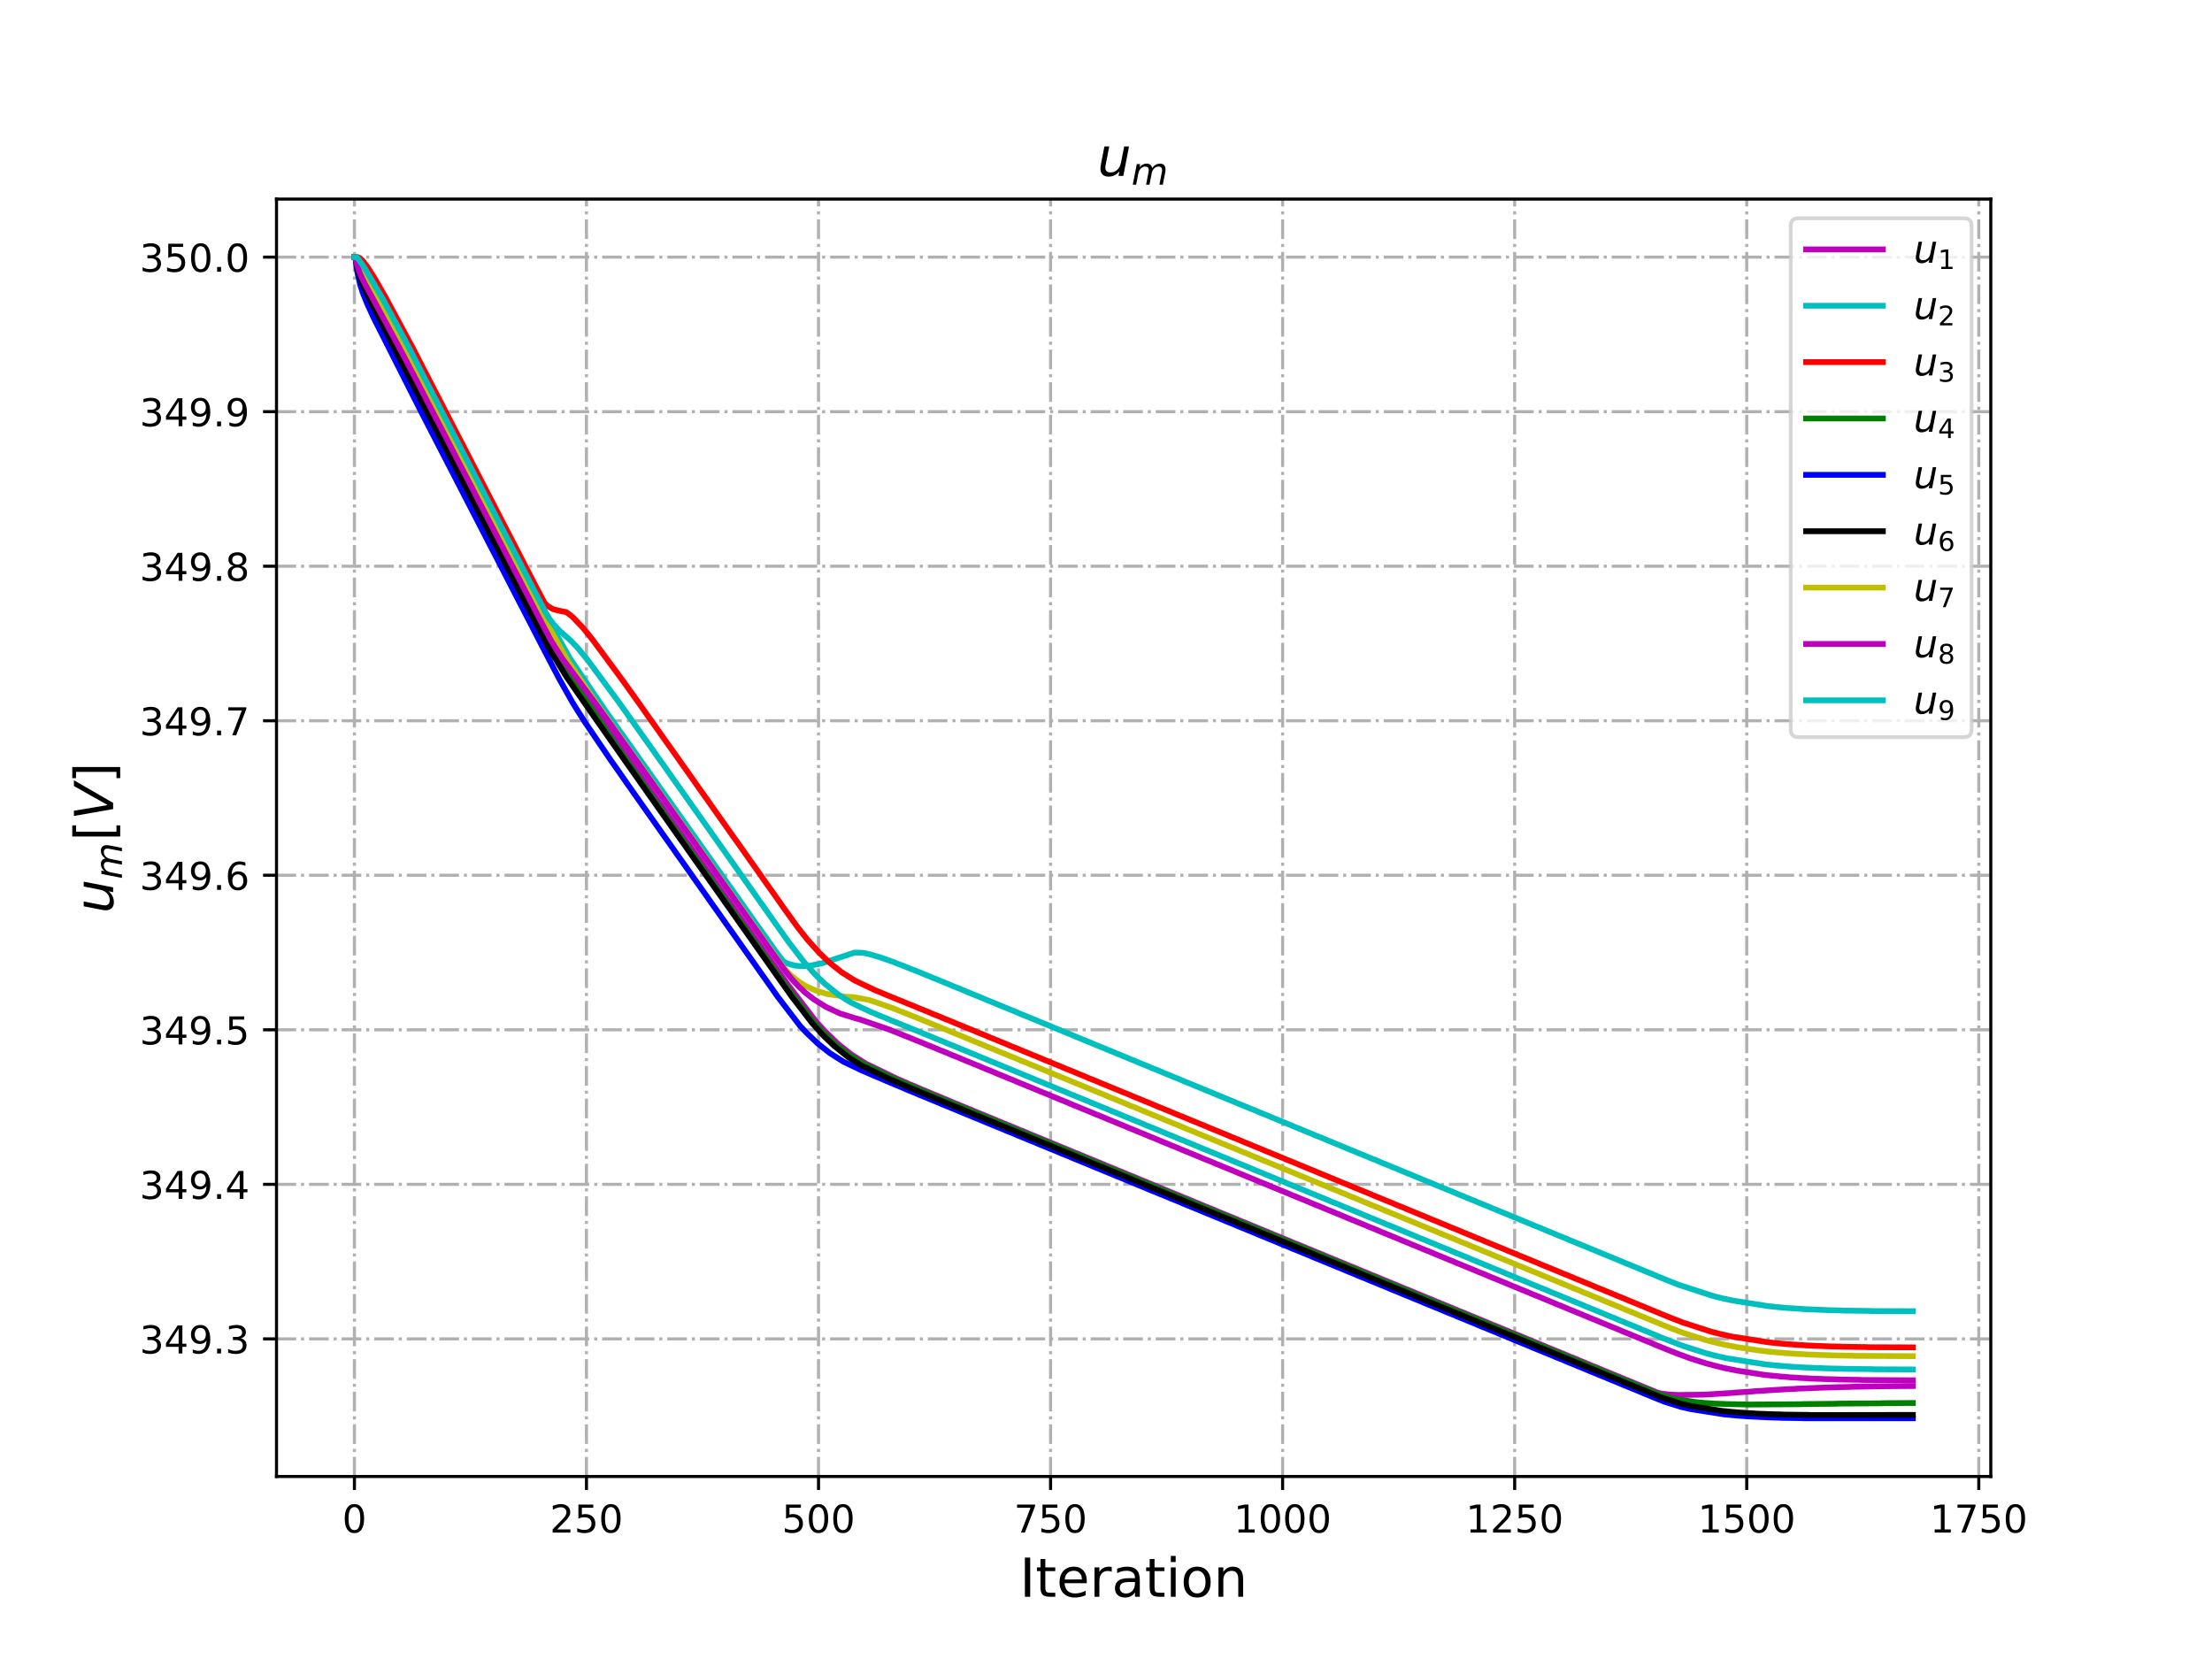 <?xml version="1.0" encoding="utf-8" standalone="no"?>
<!DOCTYPE svg PUBLIC "-//W3C//DTD SVG 1.1//EN"
  "http://www.w3.org/Graphics/SVG/1.1/DTD/svg11.dtd">
<!-- Created with matplotlib (http://matplotlib.org/) -->
<svg height="432pt" version="1.1" viewBox="0 0 576 432" width="576pt" xmlns="http://www.w3.org/2000/svg" xmlns:xlink="http://www.w3.org/1999/xlink">
 <defs>
  <style type="text/css">
*{stroke-linecap:butt;stroke-linejoin:round;}
  </style>
 </defs>
 <g id="figure_1">
  <g id="patch_1">
   <path d="M 0 432 
L 576 432 
L 576 0 
L 0 0 
z
" style="fill:#ffffff;"/>
  </g>
  <g id="axes_1">
   <g id="patch_2">
    <path d="M 72 384.48 
L 518.4 384.48 
L 518.4 51.84 
L 72 51.84 
z
" style="fill:#ffffff;"/>
   </g>
   <g id="matplotlib.axis_1">
    <g id="xtick_1">
     <g id="line2d_1">
      <path clip-path="url(#p8c348146ae)" d="M 92.291 384.48 
L 92.291 51.84 
" style="fill:none;stroke:#b0b0b0;stroke-dasharray:5.12,1.28,0.8,1.28;stroke-dashoffset:0;stroke-width:0.8;"/>
     </g>
     <g id="line2d_2">
      <defs>
       <path d="M 0 0 
L 0 3.5 
" id="m0dd298241d" style="stroke:#000000;stroke-width:0.8;"/>
      </defs>
      <g>
       <use style="stroke:#000000;stroke-width:0.8;" x="92.291" xlink:href="#m0dd298241d" y="384.48"/>
      </g>
     </g>
     <g id="text_1">
      <!-- 0 -->
      <defs>
       <path d="M 31.781 66.406 
Q 24.172 66.406 20.328 58.906 
Q 16.5 51.422 16.5 36.375 
Q 16.5 21.391 20.328 13.891 
Q 24.172 6.391 31.781 6.391 
Q 39.453 6.391 43.281 13.891 
Q 47.125 21.391 47.125 36.375 
Q 47.125 51.422 43.281 58.906 
Q 39.453 66.406 31.781 66.406 
z
M 31.781 74.219 
Q 44.047 74.219 50.516 64.516 
Q 56.984 54.828 56.984 36.375 
Q 56.984 17.969 50.516 8.266 
Q 44.047 -1.422 31.781 -1.422 
Q 19.531 -1.422 13.062 8.266 
Q 6.594 17.969 6.594 36.375 
Q 6.594 54.828 13.062 64.516 
Q 19.531 74.219 31.781 74.219 
z
" id="DejaVuSans-30"/>
      </defs>
      <g transform="translate(89.11 399.078)scale(0.1 -0.1)">
       <use xlink:href="#DejaVuSans-30"/>
      </g>
     </g>
    </g>
    <g id="xtick_2">
     <g id="line2d_3">
      <path clip-path="url(#p8c348146ae)" d="M 152.716 384.48 
L 152.716 51.84 
" style="fill:none;stroke:#b0b0b0;stroke-dasharray:5.12,1.28,0.8,1.28;stroke-dashoffset:0;stroke-width:0.8;"/>
     </g>
     <g id="line2d_4">
      <g>
       <use style="stroke:#000000;stroke-width:0.8;" x="152.716" xlink:href="#m0dd298241d" y="384.48"/>
      </g>
     </g>
     <g id="text_2">
      <!-- 250 -->
      <defs>
       <path d="M 19.188 8.297 
L 53.609 8.297 
L 53.609 0 
L 7.328 0 
L 7.328 8.297 
Q 12.938 14.109 22.625 23.891 
Q 32.328 33.688 34.812 36.531 
Q 39.547 41.844 41.422 45.531 
Q 43.312 49.219 43.312 52.781 
Q 43.312 58.594 39.234 62.25 
Q 35.156 65.922 28.609 65.922 
Q 23.969 65.922 18.812 64.312 
Q 13.672 62.703 7.812 59.422 
L 7.812 69.391 
Q 13.766 71.781 18.938 73 
Q 24.125 74.219 28.422 74.219 
Q 39.75 74.219 46.484 68.547 
Q 53.219 62.891 53.219 53.422 
Q 53.219 48.922 51.531 44.891 
Q 49.859 40.875 45.406 35.406 
Q 44.188 33.984 37.641 27.219 
Q 31.109 20.453 19.188 8.297 
z
" id="DejaVuSans-32"/>
       <path d="M 10.797 72.906 
L 49.516 72.906 
L 49.516 64.594 
L 19.828 64.594 
L 19.828 46.734 
Q 21.969 47.469 24.109 47.828 
Q 26.266 48.188 28.422 48.188 
Q 40.625 48.188 47.75 41.5 
Q 54.891 34.812 54.891 23.391 
Q 54.891 11.625 47.562 5.094 
Q 40.234 -1.422 26.906 -1.422 
Q 22.312 -1.422 17.547 -0.641 
Q 12.797 0.141 7.719 1.703 
L 7.719 11.625 
Q 12.109 9.234 16.797 8.062 
Q 21.484 6.891 26.703 6.891 
Q 35.156 6.891 40.078 11.328 
Q 45.016 15.766 45.016 23.391 
Q 45.016 31 40.078 35.438 
Q 35.156 39.891 26.703 39.891 
Q 22.75 39.891 18.812 39.016 
Q 14.891 38.141 10.797 36.281 
z
" id="DejaVuSans-35"/>
      </defs>
      <g transform="translate(143.173 399.078)scale(0.1 -0.1)">
       <use xlink:href="#DejaVuSans-32"/>
       <use x="63.623" xlink:href="#DejaVuSans-35"/>
       <use x="127.246" xlink:href="#DejaVuSans-30"/>
      </g>
     </g>
    </g>
    <g id="xtick_3">
     <g id="line2d_5">
      <path clip-path="url(#p8c348146ae)" d="M 213.142 384.48 
L 213.142 51.84 
" style="fill:none;stroke:#b0b0b0;stroke-dasharray:5.12,1.28,0.8,1.28;stroke-dashoffset:0;stroke-width:0.8;"/>
     </g>
     <g id="line2d_6">
      <g>
       <use style="stroke:#000000;stroke-width:0.8;" x="213.142" xlink:href="#m0dd298241d" y="384.48"/>
      </g>
     </g>
     <g id="text_3">
      <!-- 500 -->
      <g transform="translate(203.598 399.078)scale(0.1 -0.1)">
       <use xlink:href="#DejaVuSans-35"/>
       <use x="63.623" xlink:href="#DejaVuSans-30"/>
       <use x="127.246" xlink:href="#DejaVuSans-30"/>
      </g>
     </g>
    </g>
    <g id="xtick_4">
     <g id="line2d_7">
      <path clip-path="url(#p8c348146ae)" d="M 273.568 384.48 
L 273.568 51.84 
" style="fill:none;stroke:#b0b0b0;stroke-dasharray:5.12,1.28,0.8,1.28;stroke-dashoffset:0;stroke-width:0.8;"/>
     </g>
     <g id="line2d_8">
      <g>
       <use style="stroke:#000000;stroke-width:0.8;" x="273.568" xlink:href="#m0dd298241d" y="384.48"/>
      </g>
     </g>
     <g id="text_4">
      <!-- 750 -->
      <defs>
       <path d="M 8.203 72.906 
L 55.078 72.906 
L 55.078 68.703 
L 28.609 0 
L 18.312 0 
L 43.219 64.594 
L 8.203 64.594 
z
" id="DejaVuSans-37"/>
      </defs>
      <g transform="translate(264.024 399.078)scale(0.1 -0.1)">
       <use xlink:href="#DejaVuSans-37"/>
       <use x="63.623" xlink:href="#DejaVuSans-35"/>
       <use x="127.246" xlink:href="#DejaVuSans-30"/>
      </g>
     </g>
    </g>
    <g id="xtick_5">
     <g id="line2d_9">
      <path clip-path="url(#p8c348146ae)" d="M 333.993 384.48 
L 333.993 51.84 
" style="fill:none;stroke:#b0b0b0;stroke-dasharray:5.12,1.28,0.8,1.28;stroke-dashoffset:0;stroke-width:0.8;"/>
     </g>
     <g id="line2d_10">
      <g>
       <use style="stroke:#000000;stroke-width:0.8;" x="333.993" xlink:href="#m0dd298241d" y="384.48"/>
      </g>
     </g>
     <g id="text_5">
      <!-- 1000 -->
      <defs>
       <path d="M 12.406 8.297 
L 28.516 8.297 
L 28.516 63.922 
L 10.984 60.406 
L 10.984 69.391 
L 28.422 72.906 
L 38.281 72.906 
L 38.281 8.297 
L 54.391 8.297 
L 54.391 0 
L 12.406 0 
z
" id="DejaVuSans-31"/>
      </defs>
      <g transform="translate(321.268 399.078)scale(0.1 -0.1)">
       <use xlink:href="#DejaVuSans-31"/>
       <use x="63.623" xlink:href="#DejaVuSans-30"/>
       <use x="127.246" xlink:href="#DejaVuSans-30"/>
       <use x="190.869" xlink:href="#DejaVuSans-30"/>
      </g>
     </g>
    </g>
    <g id="xtick_6">
     <g id="line2d_11">
      <path clip-path="url(#p8c348146ae)" d="M 394.419 384.48 
L 394.419 51.84 
" style="fill:none;stroke:#b0b0b0;stroke-dasharray:5.12,1.28,0.8,1.28;stroke-dashoffset:0;stroke-width:0.8;"/>
     </g>
     <g id="line2d_12">
      <g>
       <use style="stroke:#000000;stroke-width:0.8;" x="394.419" xlink:href="#m0dd298241d" y="384.48"/>
      </g>
     </g>
     <g id="text_6">
      <!-- 1250 -->
      <g transform="translate(381.694 399.078)scale(0.1 -0.1)">
       <use xlink:href="#DejaVuSans-31"/>
       <use x="63.623" xlink:href="#DejaVuSans-32"/>
       <use x="127.246" xlink:href="#DejaVuSans-35"/>
       <use x="190.869" xlink:href="#DejaVuSans-30"/>
      </g>
     </g>
    </g>
    <g id="xtick_7">
     <g id="line2d_13">
      <path clip-path="url(#p8c348146ae)" d="M 454.844 384.48 
L 454.844 51.84 
" style="fill:none;stroke:#b0b0b0;stroke-dasharray:5.12,1.28,0.8,1.28;stroke-dashoffset:0;stroke-width:0.8;"/>
     </g>
     <g id="line2d_14">
      <g>
       <use style="stroke:#000000;stroke-width:0.8;" x="454.844" xlink:href="#m0dd298241d" y="384.48"/>
      </g>
     </g>
     <g id="text_7">
      <!-- 1500 -->
      <g transform="translate(442.119 399.078)scale(0.1 -0.1)">
       <use xlink:href="#DejaVuSans-31"/>
       <use x="63.623" xlink:href="#DejaVuSans-35"/>
       <use x="127.246" xlink:href="#DejaVuSans-30"/>
       <use x="190.869" xlink:href="#DejaVuSans-30"/>
      </g>
     </g>
    </g>
    <g id="xtick_8">
     <g id="line2d_15">
      <path clip-path="url(#p8c348146ae)" d="M 515.27 384.48 
L 515.27 51.84 
" style="fill:none;stroke:#b0b0b0;stroke-dasharray:5.12,1.28,0.8,1.28;stroke-dashoffset:0;stroke-width:0.8;"/>
     </g>
     <g id="line2d_16">
      <g>
       <use style="stroke:#000000;stroke-width:0.8;" x="515.27" xlink:href="#m0dd298241d" y="384.48"/>
      </g>
     </g>
     <g id="text_8">
      <!-- 1750 -->
      <g transform="translate(502.545 399.078)scale(0.1 -0.1)">
       <use xlink:href="#DejaVuSans-31"/>
       <use x="63.623" xlink:href="#DejaVuSans-37"/>
       <use x="127.246" xlink:href="#DejaVuSans-35"/>
       <use x="190.869" xlink:href="#DejaVuSans-30"/>
      </g>
     </g>
    </g>
    <g id="text_9">
     <!-- Iteration -->
     <defs>
      <path d="M 9.812 72.906 
L 19.672 72.906 
L 19.672 0 
L 9.812 0 
z
" id="DejaVuSans-49"/>
      <path d="M 18.312 70.219 
L 18.312 54.688 
L 36.812 54.688 
L 36.812 47.703 
L 18.312 47.703 
L 18.312 18.016 
Q 18.312 11.328 20.141 9.422 
Q 21.969 7.516 27.594 7.516 
L 36.812 7.516 
L 36.812 0 
L 27.594 0 
Q 17.188 0 13.234 3.875 
Q 9.281 7.766 9.281 18.016 
L 9.281 47.703 
L 2.688 47.703 
L 2.688 54.688 
L 9.281 54.688 
L 9.281 70.219 
z
" id="DejaVuSans-74"/>
      <path d="M 56.203 29.594 
L 56.203 25.203 
L 14.891 25.203 
Q 15.484 15.922 20.484 11.062 
Q 25.484 6.203 34.422 6.203 
Q 39.594 6.203 44.453 7.469 
Q 49.312 8.734 54.109 11.281 
L 54.109 2.781 
Q 49.266 0.734 44.188 -0.344 
Q 39.109 -1.422 33.891 -1.422 
Q 20.797 -1.422 13.156 6.188 
Q 5.516 13.812 5.516 26.812 
Q 5.516 40.234 12.766 48.109 
Q 20.016 56 32.328 56 
Q 43.359 56 49.781 48.891 
Q 56.203 41.797 56.203 29.594 
z
M 47.219 32.234 
Q 47.125 39.594 43.094 43.984 
Q 39.062 48.391 32.422 48.391 
Q 24.906 48.391 20.391 44.141 
Q 15.875 39.891 15.188 32.172 
z
" id="DejaVuSans-65"/>
      <path d="M 41.109 46.297 
Q 39.594 47.172 37.812 47.578 
Q 36.031 48 33.891 48 
Q 26.266 48 22.188 43.047 
Q 18.109 38.094 18.109 28.812 
L 18.109 0 
L 9.078 0 
L 9.078 54.688 
L 18.109 54.688 
L 18.109 46.188 
Q 20.953 51.172 25.484 53.578 
Q 30.031 56 36.531 56 
Q 37.453 56 38.578 55.875 
Q 39.703 55.766 41.062 55.516 
z
" id="DejaVuSans-72"/>
      <path d="M 34.281 27.484 
Q 23.391 27.484 19.188 25 
Q 14.984 22.516 14.984 16.5 
Q 14.984 11.719 18.141 8.906 
Q 21.297 6.109 26.703 6.109 
Q 34.188 6.109 38.703 11.406 
Q 43.219 16.703 43.219 25.484 
L 43.219 27.484 
z
M 52.203 31.203 
L 52.203 0 
L 43.219 0 
L 43.219 8.297 
Q 40.141 3.328 35.547 0.953 
Q 30.953 -1.422 24.312 -1.422 
Q 15.922 -1.422 10.953 3.297 
Q 6 8.016 6 15.922 
Q 6 25.141 12.172 29.828 
Q 18.359 34.516 30.609 34.516 
L 43.219 34.516 
L 43.219 35.406 
Q 43.219 41.609 39.141 45 
Q 35.062 48.391 27.688 48.391 
Q 23 48.391 18.547 47.266 
Q 14.109 46.141 10.016 43.891 
L 10.016 52.203 
Q 14.938 54.109 19.578 55.047 
Q 24.219 56 28.609 56 
Q 40.484 56 46.344 49.844 
Q 52.203 43.703 52.203 31.203 
z
" id="DejaVuSans-61"/>
      <path d="M 9.422 54.688 
L 18.406 54.688 
L 18.406 0 
L 9.422 0 
z
M 9.422 75.984 
L 18.406 75.984 
L 18.406 64.594 
L 9.422 64.594 
z
" id="DejaVuSans-69"/>
      <path d="M 30.609 48.391 
Q 23.391 48.391 19.188 42.75 
Q 14.984 37.109 14.984 27.297 
Q 14.984 17.484 19.156 11.844 
Q 23.344 6.203 30.609 6.203 
Q 37.797 6.203 41.984 11.859 
Q 46.188 17.531 46.188 27.297 
Q 46.188 37.016 41.984 42.703 
Q 37.797 48.391 30.609 48.391 
z
M 30.609 56 
Q 42.328 56 49.016 48.375 
Q 55.719 40.766 55.719 27.297 
Q 55.719 13.875 49.016 6.219 
Q 42.328 -1.422 30.609 -1.422 
Q 18.844 -1.422 12.172 6.219 
Q 5.516 13.875 5.516 27.297 
Q 5.516 40.766 12.172 48.375 
Q 18.844 56 30.609 56 
z
" id="DejaVuSans-6f"/>
      <path d="M 54.891 33.016 
L 54.891 0 
L 45.906 0 
L 45.906 32.719 
Q 45.906 40.484 42.875 44.328 
Q 39.844 48.188 33.797 48.188 
Q 26.516 48.188 22.312 43.547 
Q 18.109 38.922 18.109 30.906 
L 18.109 0 
L 9.078 0 
L 9.078 54.688 
L 18.109 54.688 
L 18.109 46.188 
Q 21.344 51.125 25.703 53.562 
Q 30.078 56 35.797 56 
Q 45.219 56 50.047 50.172 
Q 54.891 44.344 54.891 33.016 
z
" id="DejaVuSans-6e"/>
     </defs>
     <g transform="translate(265.508 415.796)scale(0.14 -0.14)">
      <use xlink:href="#DejaVuSans-49"/>
      <use x="29.492" xlink:href="#DejaVuSans-74"/>
      <use x="68.701" xlink:href="#DejaVuSans-65"/>
      <use x="130.225" xlink:href="#DejaVuSans-72"/>
      <use x="171.338" xlink:href="#DejaVuSans-61"/>
      <use x="232.617" xlink:href="#DejaVuSans-74"/>
      <use x="271.826" xlink:href="#DejaVuSans-69"/>
      <use x="299.609" xlink:href="#DejaVuSans-6f"/>
      <use x="360.791" xlink:href="#DejaVuSans-6e"/>
     </g>
    </g>
   </g>
   <g id="matplotlib.axis_2">
    <g id="ytick_1">
     <g id="line2d_17">
      <path clip-path="url(#p8c348146ae)" d="M 72 348.637 
L 518.4 348.637 
" style="fill:none;stroke:#b0b0b0;stroke-dasharray:5.12,1.28,0.8,1.28;stroke-dashoffset:0;stroke-width:0.8;"/>
     </g>
     <g id="line2d_18">
      <defs>
       <path d="M 0 0 
L -3.5 0 
" id="m643601289e" style="stroke:#000000;stroke-width:0.8;"/>
      </defs>
      <g>
       <use style="stroke:#000000;stroke-width:0.8;" x="72" xlink:href="#m643601289e" y="348.637"/>
      </g>
     </g>
     <g id="text_10">
      <!-- 349.3 -->
      <defs>
       <path d="M 40.578 39.312 
Q 47.656 37.797 51.625 33 
Q 55.609 28.219 55.609 21.188 
Q 55.609 10.406 48.188 4.484 
Q 40.766 -1.422 27.094 -1.422 
Q 22.516 -1.422 17.656 -0.516 
Q 12.797 0.391 7.625 2.203 
L 7.625 11.719 
Q 11.719 9.328 16.594 8.109 
Q 21.484 6.891 26.812 6.891 
Q 36.078 6.891 40.938 10.547 
Q 45.797 14.203 45.797 21.188 
Q 45.797 27.641 41.281 31.266 
Q 36.766 34.906 28.719 34.906 
L 20.219 34.906 
L 20.219 43.016 
L 29.109 43.016 
Q 36.375 43.016 40.234 45.922 
Q 44.094 48.828 44.094 54.297 
Q 44.094 59.906 40.109 62.906 
Q 36.141 65.922 28.719 65.922 
Q 24.656 65.922 20.016 65.031 
Q 15.375 64.156 9.812 62.312 
L 9.812 71.094 
Q 15.438 72.656 20.344 73.438 
Q 25.25 74.219 29.594 74.219 
Q 40.828 74.219 47.359 69.109 
Q 53.906 64.016 53.906 55.328 
Q 53.906 49.266 50.438 45.094 
Q 46.969 40.922 40.578 39.312 
z
" id="DejaVuSans-33"/>
       <path d="M 37.797 64.312 
L 12.891 25.391 
L 37.797 25.391 
z
M 35.203 72.906 
L 47.609 72.906 
L 47.609 25.391 
L 58.016 25.391 
L 58.016 17.188 
L 47.609 17.188 
L 47.609 0 
L 37.797 0 
L 37.797 17.188 
L 4.891 17.188 
L 4.891 26.703 
z
" id="DejaVuSans-34"/>
       <path d="M 10.984 1.516 
L 10.984 10.5 
Q 14.703 8.734 18.5 7.812 
Q 22.312 6.891 25.984 6.891 
Q 35.75 6.891 40.891 13.453 
Q 46.047 20.016 46.781 33.406 
Q 43.953 29.203 39.594 26.953 
Q 35.25 24.703 29.984 24.703 
Q 19.047 24.703 12.672 31.312 
Q 6.297 37.938 6.297 49.422 
Q 6.297 60.641 12.938 67.422 
Q 19.578 74.219 30.609 74.219 
Q 43.266 74.219 49.922 64.516 
Q 56.594 54.828 56.594 36.375 
Q 56.594 19.141 48.406 8.859 
Q 40.234 -1.422 26.422 -1.422 
Q 22.703 -1.422 18.891 -0.688 
Q 15.094 0.047 10.984 1.516 
z
M 30.609 32.422 
Q 37.25 32.422 41.125 36.953 
Q 45.016 41.5 45.016 49.422 
Q 45.016 57.281 41.125 61.844 
Q 37.25 66.406 30.609 66.406 
Q 23.969 66.406 20.094 61.844 
Q 16.219 57.281 16.219 49.422 
Q 16.219 41.5 20.094 36.953 
Q 23.969 32.422 30.609 32.422 
z
" id="DejaVuSans-39"/>
       <path d="M 10.688 12.406 
L 21 12.406 
L 21 0 
L 10.688 0 
z
" id="DejaVuSans-2e"/>
      </defs>
      <g transform="translate(36.372 352.436)scale(0.1 -0.1)">
       <use xlink:href="#DejaVuSans-33"/>
       <use x="63.623" xlink:href="#DejaVuSans-34"/>
       <use x="127.246" xlink:href="#DejaVuSans-39"/>
       <use x="190.869" xlink:href="#DejaVuSans-2e"/>
       <use x="222.656" xlink:href="#DejaVuSans-33"/>
      </g>
     </g>
    </g>
    <g id="ytick_2">
     <g id="line2d_19">
      <path clip-path="url(#p8c348146ae)" d="M 72 308.397 
L 518.4 308.397 
" style="fill:none;stroke:#b0b0b0;stroke-dasharray:5.12,1.28,0.8,1.28;stroke-dashoffset:0;stroke-width:0.8;"/>
     </g>
     <g id="line2d_20">
      <g>
       <use style="stroke:#000000;stroke-width:0.8;" x="72" xlink:href="#m643601289e" y="308.397"/>
      </g>
     </g>
     <g id="text_11">
      <!-- 349.4 -->
      <g transform="translate(36.372 312.196)scale(0.1 -0.1)">
       <use xlink:href="#DejaVuSans-33"/>
       <use x="63.623" xlink:href="#DejaVuSans-34"/>
       <use x="127.246" xlink:href="#DejaVuSans-39"/>
       <use x="190.869" xlink:href="#DejaVuSans-2e"/>
       <use x="222.656" xlink:href="#DejaVuSans-34"/>
      </g>
     </g>
    </g>
    <g id="ytick_3">
     <g id="line2d_21">
      <path clip-path="url(#p8c348146ae)" d="M 72 268.158 
L 518.4 268.158 
" style="fill:none;stroke:#b0b0b0;stroke-dasharray:5.12,1.28,0.8,1.28;stroke-dashoffset:0;stroke-width:0.8;"/>
     </g>
     <g id="line2d_22">
      <g>
       <use style="stroke:#000000;stroke-width:0.8;" x="72" xlink:href="#m643601289e" y="268.158"/>
      </g>
     </g>
     <g id="text_12">
      <!-- 349.5 -->
      <g transform="translate(36.372 271.957)scale(0.1 -0.1)">
       <use xlink:href="#DejaVuSans-33"/>
       <use x="63.623" xlink:href="#DejaVuSans-34"/>
       <use x="127.246" xlink:href="#DejaVuSans-39"/>
       <use x="190.869" xlink:href="#DejaVuSans-2e"/>
       <use x="222.656" xlink:href="#DejaVuSans-35"/>
      </g>
     </g>
    </g>
    <g id="ytick_4">
     <g id="line2d_23">
      <path clip-path="url(#p8c348146ae)" d="M 72 227.918 
L 518.4 227.918 
" style="fill:none;stroke:#b0b0b0;stroke-dasharray:5.12,1.28,0.8,1.28;stroke-dashoffset:0;stroke-width:0.8;"/>
     </g>
     <g id="line2d_24">
      <g>
       <use style="stroke:#000000;stroke-width:0.8;" x="72" xlink:href="#m643601289e" y="227.918"/>
      </g>
     </g>
     <g id="text_13">
      <!-- 349.6 -->
      <defs>
       <path d="M 33.016 40.375 
Q 26.375 40.375 22.484 35.828 
Q 18.609 31.297 18.609 23.391 
Q 18.609 15.531 22.484 10.953 
Q 26.375 6.391 33.016 6.391 
Q 39.656 6.391 43.531 10.953 
Q 47.406 15.531 47.406 23.391 
Q 47.406 31.297 43.531 35.828 
Q 39.656 40.375 33.016 40.375 
z
M 52.594 71.297 
L 52.594 62.312 
Q 48.875 64.062 45.094 64.984 
Q 41.312 65.922 37.594 65.922 
Q 27.828 65.922 22.672 59.328 
Q 17.531 52.734 16.797 39.406 
Q 19.672 43.656 24.016 45.922 
Q 28.375 48.188 33.594 48.188 
Q 44.578 48.188 50.953 41.516 
Q 57.328 34.859 57.328 23.391 
Q 57.328 12.156 50.688 5.359 
Q 44.047 -1.422 33.016 -1.422 
Q 20.359 -1.422 13.672 8.266 
Q 6.984 17.969 6.984 36.375 
Q 6.984 53.656 15.188 63.938 
Q 23.391 74.219 37.203 74.219 
Q 40.922 74.219 44.703 73.484 
Q 48.484 72.75 52.594 71.297 
z
" id="DejaVuSans-36"/>
      </defs>
      <g transform="translate(36.372 231.717)scale(0.1 -0.1)">
       <use xlink:href="#DejaVuSans-33"/>
       <use x="63.623" xlink:href="#DejaVuSans-34"/>
       <use x="127.246" xlink:href="#DejaVuSans-39"/>
       <use x="190.869" xlink:href="#DejaVuSans-2e"/>
       <use x="222.656" xlink:href="#DejaVuSans-36"/>
      </g>
     </g>
    </g>
    <g id="ytick_5">
     <g id="line2d_25">
      <path clip-path="url(#p8c348146ae)" d="M 72 187.679 
L 518.4 187.679 
" style="fill:none;stroke:#b0b0b0;stroke-dasharray:5.12,1.28,0.8,1.28;stroke-dashoffset:0;stroke-width:0.8;"/>
     </g>
     <g id="line2d_26">
      <g>
       <use style="stroke:#000000;stroke-width:0.8;" x="72" xlink:href="#m643601289e" y="187.679"/>
      </g>
     </g>
     <g id="text_14">
      <!-- 349.7 -->
      <g transform="translate(36.372 191.478)scale(0.1 -0.1)">
       <use xlink:href="#DejaVuSans-33"/>
       <use x="63.623" xlink:href="#DejaVuSans-34"/>
       <use x="127.246" xlink:href="#DejaVuSans-39"/>
       <use x="190.869" xlink:href="#DejaVuSans-2e"/>
       <use x="222.656" xlink:href="#DejaVuSans-37"/>
      </g>
     </g>
    </g>
    <g id="ytick_6">
     <g id="line2d_27">
      <path clip-path="url(#p8c348146ae)" d="M 72 147.439 
L 518.4 147.439 
" style="fill:none;stroke:#b0b0b0;stroke-dasharray:5.12,1.28,0.8,1.28;stroke-dashoffset:0;stroke-width:0.8;"/>
     </g>
     <g id="line2d_28">
      <g>
       <use style="stroke:#000000;stroke-width:0.8;" x="72" xlink:href="#m643601289e" y="147.439"/>
      </g>
     </g>
     <g id="text_15">
      <!-- 349.8 -->
      <defs>
       <path d="M 31.781 34.625 
Q 24.75 34.625 20.719 30.859 
Q 16.703 27.094 16.703 20.516 
Q 16.703 13.922 20.719 10.156 
Q 24.75 6.391 31.781 6.391 
Q 38.812 6.391 42.859 10.172 
Q 46.922 13.969 46.922 20.516 
Q 46.922 27.094 42.891 30.859 
Q 38.875 34.625 31.781 34.625 
z
M 21.922 38.812 
Q 15.578 40.375 12.031 44.719 
Q 8.5 49.078 8.5 55.328 
Q 8.5 64.062 14.719 69.141 
Q 20.953 74.219 31.781 74.219 
Q 42.672 74.219 48.875 69.141 
Q 55.078 64.062 55.078 55.328 
Q 55.078 49.078 51.531 44.719 
Q 48 40.375 41.703 38.812 
Q 48.828 37.156 52.797 32.312 
Q 56.781 27.484 56.781 20.516 
Q 56.781 9.906 50.312 4.234 
Q 43.844 -1.422 31.781 -1.422 
Q 19.734 -1.422 13.25 4.234 
Q 6.781 9.906 6.781 20.516 
Q 6.781 27.484 10.781 32.312 
Q 14.797 37.156 21.922 38.812 
z
M 18.312 54.391 
Q 18.312 48.734 21.844 45.562 
Q 25.391 42.391 31.781 42.391 
Q 38.141 42.391 41.719 45.562 
Q 45.312 48.734 45.312 54.391 
Q 45.312 60.062 41.719 63.234 
Q 38.141 66.406 31.781 66.406 
Q 25.391 66.406 21.844 63.234 
Q 18.312 60.062 18.312 54.391 
z
" id="DejaVuSans-38"/>
      </defs>
      <g transform="translate(36.372 151.238)scale(0.1 -0.1)">
       <use xlink:href="#DejaVuSans-33"/>
       <use x="63.623" xlink:href="#DejaVuSans-34"/>
       <use x="127.246" xlink:href="#DejaVuSans-39"/>
       <use x="190.869" xlink:href="#DejaVuSans-2e"/>
       <use x="222.656" xlink:href="#DejaVuSans-38"/>
      </g>
     </g>
    </g>
    <g id="ytick_7">
     <g id="line2d_29">
      <path clip-path="url(#p8c348146ae)" d="M 72 107.2 
L 518.4 107.2 
" style="fill:none;stroke:#b0b0b0;stroke-dasharray:5.12,1.28,0.8,1.28;stroke-dashoffset:0;stroke-width:0.8;"/>
     </g>
     <g id="line2d_30">
      <g>
       <use style="stroke:#000000;stroke-width:0.8;" x="72" xlink:href="#m643601289e" y="107.2"/>
      </g>
     </g>
     <g id="text_16">
      <!-- 349.9 -->
      <g transform="translate(36.372 110.999)scale(0.1 -0.1)">
       <use xlink:href="#DejaVuSans-33"/>
       <use x="63.623" xlink:href="#DejaVuSans-34"/>
       <use x="127.246" xlink:href="#DejaVuSans-39"/>
       <use x="190.869" xlink:href="#DejaVuSans-2e"/>
       <use x="222.656" xlink:href="#DejaVuSans-39"/>
      </g>
     </g>
    </g>
    <g id="ytick_8">
     <g id="line2d_31">
      <path clip-path="url(#p8c348146ae)" d="M 72 66.96 
L 518.4 66.96 
" style="fill:none;stroke:#b0b0b0;stroke-dasharray:5.12,1.28,0.8,1.28;stroke-dashoffset:0;stroke-width:0.8;"/>
     </g>
     <g id="line2d_32">
      <g>
       <use style="stroke:#000000;stroke-width:0.8;" x="72" xlink:href="#m643601289e" y="66.96"/>
      </g>
     </g>
     <g id="text_17">
      <!-- 350.0 -->
      <g transform="translate(36.372 70.759)scale(0.1 -0.1)">
       <use xlink:href="#DejaVuSans-33"/>
       <use x="63.623" xlink:href="#DejaVuSans-35"/>
       <use x="127.246" xlink:href="#DejaVuSans-30"/>
       <use x="190.869" xlink:href="#DejaVuSans-2e"/>
       <use x="222.656" xlink:href="#DejaVuSans-30"/>
      </g>
     </g>
    </g>
    <g id="text_18">
     <!-- $u_{m}[V]$ -->
     <defs>
      <path d="M 6.688 21.688 
L 13.094 54.688 
L 22.125 54.688 
L 15.719 22.016 
Q 15.234 19.625 15.016 17.922 
Q 14.797 16.219 14.797 15.094 
Q 14.797 10.938 17.328 8.656 
Q 19.875 6.391 24.516 6.391 
Q 31.734 6.391 37 11.266 
Q 42.281 16.156 43.891 24.422 
L 49.906 54.688 
L 58.891 54.688 
L 48.297 0 
L 39.312 0 
L 41.109 8.594 
Q 37.312 3.812 32.062 1.188 
Q 26.812 -1.422 20.906 -1.422 
Q 13.719 -1.422 9.719 2.516 
Q 5.719 6.453 5.719 13.484 
Q 5.719 14.938 5.953 17.141 
Q 6.203 19.344 6.688 21.688 
z
" id="DejaVuSans-Oblique-75"/>
      <path d="M 89.797 33.016 
L 83.406 0 
L 74.422 0 
L 80.719 32.719 
Q 81.109 34.812 81.297 36.328 
Q 81.5 37.844 81.5 38.922 
Q 81.5 43.312 79.047 45.75 
Q 76.609 48.188 72.219 48.188 
Q 65.672 48.188 60.547 43.281 
Q 55.422 38.375 53.906 30.516 
L 47.906 0 
L 38.922 0 
L 45.312 32.719 
Q 45.703 34.516 45.891 36.047 
Q 46.094 37.594 46.094 38.812 
Q 46.094 43.266 43.656 45.719 
Q 41.219 48.188 36.922 48.188 
Q 30.281 48.188 25.141 43.281 
Q 20.016 38.375 18.5 30.516 
L 12.5 0 
L 3.516 0 
L 14.203 54.688 
L 23.188 54.688 
L 21.484 46.188 
Q 25.141 50.984 30.047 53.484 
Q 34.969 56 40.578 56 
Q 46.531 56 50.359 52.875 
Q 54.203 49.75 54.984 44.188 
Q 59.078 49.953 64.469 52.969 
Q 69.875 56 75.875 56 
Q 82.906 56 86.734 51.953 
Q 90.578 47.906 90.578 40.484 
Q 90.578 38.875 90.375 36.938 
Q 90.188 35.016 89.797 33.016 
z
" id="DejaVuSans-Oblique-6d"/>
      <path d="M 8.594 75.984 
L 29.297 75.984 
L 29.297 69 
L 17.578 69 
L 17.578 -6.203 
L 29.297 -6.203 
L 29.297 -13.188 
L 8.594 -13.188 
z
" id="DejaVuSans-5b"/>
      <path d="M 20.609 0 
L 7.812 72.906 
L 17.484 72.906 
L 28.078 10.203 
L 63.484 72.906 
L 74.219 72.906 
L 32.078 0 
z
" id="DejaVuSans-Oblique-56"/>
      <path d="M 30.422 75.984 
L 30.422 -13.188 
L 9.719 -13.188 
L 9.719 -6.203 
L 21.391 -6.203 
L 21.391 69 
L 9.719 69 
L 9.719 75.984 
z
" id="DejaVuSans-5d"/>
     </defs>
     <g transform="translate(29.46 237.83)rotate(-90)scale(0.14 -0.14)">
      <use transform="translate(0 0.016)" xlink:href="#DejaVuSans-Oblique-75"/>
      <use transform="translate(63.379 -16.391)scale(0.7)" xlink:href="#DejaVuSans-Oblique-6d"/>
      <use transform="translate(134.302 0.016)" xlink:href="#DejaVuSans-5b"/>
      <use transform="translate(173.315 0.016)" xlink:href="#DejaVuSans-Oblique-56"/>
      <use transform="translate(241.724 0.016)" xlink:href="#DejaVuSans-5d"/>
     </g>
    </g>
   </g>
   <g id="line2d_33">
    <path clip-path="url(#p8c348146ae)" d="M 92.291 66.96 
L 93.016 67.04 
L 93.499 67.403 
L 93.983 68.046 
L 94.95 69.857 
L 96.642 73.439 
L 98.333 77.1 
L 115.253 110.66 
L 117.186 114.402 
L 121.537 122.853 
L 123.712 127.038 
L 128.063 135.488 
L 129.996 139.23 
L 134.105 147.198 
L 136.281 151.383 
L 140.873 160.316 
L 143.048 164.501 
L 145.949 170.054 
L 149.333 176.049 
L 152.958 181.884 
L 161.418 194.399 
L 163.11 196.813 
L 165.768 200.636 
L 167.944 203.694 
L 170.361 207.154 
L 172.536 210.213 
L 174.711 213.311 
L 176.887 216.369 
L 179.062 219.468 
L 181.237 222.526 
L 183.413 225.624 
L 185.588 228.683 
L 187.763 231.781 
L 189.939 234.839 
L 192.114 237.938 
L 194.289 240.996 
L 196.465 244.094 
L 198.64 247.153 
L 200.815 250.251 
L 202.991 253.309 
L 205.166 256.408 
L 212.417 265.904 
L 214.834 268.56 
L 218.218 271.819 
L 221.602 274.515 
L 225.469 276.97 
L 233.687 280.954 
L 234.654 281.356 
L 236.829 282.322 
L 238.037 282.805 
L 239.971 283.65 
L 241.18 284.133 
L 242.871 284.857 
L 244.08 285.34 
L 245.772 286.064 
L 246.98 286.547 
L 248.672 287.271 
L 249.881 287.754 
L 251.331 288.358 
L 252.54 288.841 
L 254.231 289.565 
L 255.44 290.048 
L 256.89 290.651 
L 258.099 291.134 
L 259.791 291.859 
L 260.999 292.342 
L 262.449 292.945 
L 263.658 293.428 
L 265.35 294.152 
L 266.8 294.716 
L 268.492 295.44 
L 269.7 295.923 
L 271.151 296.526 
L 272.359 297.009 
L 274.051 297.734 
L 275.26 298.217 
L 276.71 298.82 
L 277.918 299.303 
L 279.61 300.027 
L 281.06 300.591 
L 282.752 301.315 
L 283.961 301.798 
L 285.411 302.401 
L 286.62 302.884 
L 288.311 303.609 
L 289.52 304.091 
L 290.97 304.695 
L 292.179 305.178 
L 293.871 305.902 
L 295.321 306.466 
L 297.013 307.19 
L 298.221 307.673 
L 299.671 308.276 
L 300.88 308.759 
L 302.572 309.484 
L 303.78 309.966 
L 305.231 310.57 
L 306.439 311.053 
L 308.131 311.777 
L 309.581 312.341 
L 311.273 313.065 
L 312.482 313.548 
L 314.174 314.272 
L 315.624 314.835 
L 317.316 315.56 
L 318.524 316.043 
L 319.974 316.646 
L 321.183 317.129 
L 322.875 317.853 
L 324.325 318.417 
L 326.017 319.141 
L 327.226 319.624 
L 328.676 320.228 
L 329.884 320.71 
L 331.576 321.435 
L 332.785 321.918 
L 334.235 322.521 
L 335.443 323.004 
L 337.135 323.728 
L 338.586 324.292 
L 340.277 325.016 
L 341.486 325.499 
L 342.936 326.103 
L 344.145 326.585 
L 345.837 327.31 
L 347.045 327.793 
L 348.495 328.396 
L 349.704 328.879 
L 351.396 329.603 
L 352.846 330.167 
L 354.538 330.891 
L 355.746 331.374 
L 357.197 331.977 
L 358.405 332.46 
L 360.097 333.185 
L 361.306 333.668 
L 362.756 334.271 
L 363.964 334.754 
L 365.656 335.478 
L 367.106 336.042 
L 368.798 336.766 
L 370.007 337.249 
L 371.457 337.852 
L 372.666 338.335 
L 374.358 339.06 
L 375.566 339.543 
L 377.016 340.146 
L 378.225 340.629 
L 379.917 341.353 
L 381.367 341.917 
L 383.059 342.641 
L 384.267 343.124 
L 385.718 343.727 
L 386.926 344.21 
L 388.618 344.935 
L 389.826 345.417 
L 391.277 346.021 
L 392.485 346.504 
L 394.177 347.228 
L 395.627 347.792 
L 397.319 348.516 
L 398.528 348.999 
L 399.978 349.602 
L 401.186 350.085 
L 402.878 350.81 
L 404.087 351.292 
L 405.537 351.896 
L 406.746 352.379 
L 408.438 353.103 
L 409.888 353.667 
L 411.58 354.391 
L 412.788 354.874 
L 414.48 355.598 
L 415.93 356.161 
L 417.622 356.886 
L 418.831 357.369 
L 420.281 357.972 
L 421.489 358.455 
L 423.181 359.179 
L 424.632 359.743 
L 426.324 360.467 
L 427.532 360.95 
L 428.982 361.554 
L 430.191 362.036 
L 431.641 362.64 
L 432.608 362.881 
L 434.541 363.123 
L 436.233 363.203 
L 436.958 363.244 
L 443.726 363.163 
L 444.451 363.123 
L 445.901 363.042 
L 446.868 362.962 
L 448.56 362.881 
L 449.527 362.801 
L 450.977 362.72 
L 452.186 362.6 
L 453.636 362.519 
L 454.603 362.439 
L 456.053 362.358 
L 457.261 362.238 
L 458.953 362.157 
L 459.92 362.077 
L 461.37 361.996 
L 462.337 361.916 
L 464.029 361.835 
L 464.996 361.755 
L 467.171 361.674 
L 468.138 361.594 
L 470.555 361.513 
L 471.28 361.473 
L 473.455 361.393 
L 474.181 361.352 
L 477.081 361.272 
L 477.806 361.232 
L 481.673 361.151 
L 482.398 361.111 
L 487.716 361.03 
L 488.441 360.99 
L 498.109 360.91 
L 498.109 360.91 
" style="fill:none;stroke:#bf00bf;stroke-linecap:square;stroke-width:1.5;"/>
   </g>
   <g id="line2d_34">
    <path clip-path="url(#p8c348146ae)" d="M 92.291 66.96 
L 93.016 67 
L 93.499 67.201 
L 94.225 68.006 
L 95.433 69.978 
L 99.3 77.261 
L 101.959 82.331 
L 104.859 87.844 
L 107.76 93.397 
L 110.419 98.468 
L 114.286 105.952 
L 116.461 110.137 
L 120.812 118.587 
L 122.987 122.772 
L 127.338 131.223 
L 129.513 135.407 
L 133.864 143.858 
L 136.039 148.043 
L 140.631 156.976 
L 142.807 161.161 
L 145.465 166.231 
L 148.366 171.341 
L 157.309 184.58 
L 159.484 187.638 
L 161.659 190.737 
L 164.076 194.117 
L 166.252 197.215 
L 168.669 200.595 
L 170.844 203.694 
L 173.019 206.752 
L 175.195 209.851 
L 177.612 213.231 
L 179.787 216.329 
L 181.962 219.387 
L 184.138 222.486 
L 186.313 225.544 
L 188.488 228.642 
L 190.664 231.701 
L 192.839 234.799 
L 195.014 237.857 
L 197.19 240.956 
L 199.607 244.336 
L 201.782 247.434 
L 203.957 250.291 
L 204.924 250.855 
L 206.858 251.418 
L 208.308 251.579 
L 210.725 251.498 
L 213.867 250.895 
L 222.568 248.038 
L 224.744 248.118 
L 226.436 248.48 
L 228.369 249.044 
L 229.094 249.245 
L 232.72 250.533 
L 233.928 251.016 
L 235.62 251.659 
L 237.071 252.263 
L 238.763 252.907 
L 240.213 253.51 
L 241.421 253.993 
L 242.871 254.597 
L 244.08 255.08 
L 245.53 255.683 
L 246.739 256.166 
L 248.431 256.891 
L 249.881 257.454 
L 251.573 258.178 
L 252.781 258.661 
L 254.231 259.265 
L 255.44 259.748 
L 257.132 260.472 
L 258.582 261.035 
L 260.274 261.76 
L 261.483 262.242 
L 262.933 262.846 
L 264.141 263.329 
L 265.833 264.053 
L 267.042 264.536 
L 268.492 265.14 
L 269.7 265.623 
L 271.392 266.347 
L 272.843 266.91 
L 274.534 267.634 
L 275.743 268.117 
L 277.193 268.721 
L 278.402 269.204 
L 280.094 269.928 
L 281.302 270.411 
L 282.752 271.015 
L 283.961 271.497 
L 285.653 272.222 
L 287.103 272.785 
L 288.795 273.509 
L 290.003 273.992 
L 291.454 274.596 
L 292.662 275.079 
L 294.354 275.803 
L 295.563 276.286 
L 297.013 276.89 
L 298.221 277.372 
L 299.913 278.097 
L 301.363 278.66 
L 303.055 279.384 
L 304.264 279.867 
L 305.714 280.471 
L 306.923 280.954 
L 308.614 281.678 
L 309.823 282.161 
L 311.273 282.765 
L 312.482 283.247 
L 314.174 283.972 
L 315.624 284.535 
L 317.316 285.259 
L 318.524 285.742 
L 319.974 286.346 
L 321.183 286.829 
L 322.875 287.553 
L 324.083 288.036 
L 325.534 288.64 
L 326.742 289.122 
L 328.434 289.847 
L 329.884 290.41 
L 331.576 291.134 
L 332.785 291.617 
L 334.235 292.221 
L 335.443 292.704 
L 337.135 293.428 
L 338.344 293.911 
L 339.794 294.514 
L 341.003 294.997 
L 342.695 295.722 
L 344.145 296.285 
L 345.837 297.009 
L 347.045 297.492 
L 348.495 298.096 
L 349.704 298.579 
L 351.396 299.303 
L 352.604 299.786 
L 354.055 300.389 
L 355.263 300.872 
L 356.955 301.597 
L 358.405 302.16 
L 360.097 302.884 
L 361.306 303.367 
L 362.756 303.971 
L 363.964 304.454 
L 365.656 305.178 
L 366.865 305.661 
L 368.315 306.264 
L 369.523 306.747 
L 371.215 307.472 
L 372.666 308.035 
L 374.358 308.759 
L 375.566 309.242 
L 377.016 309.846 
L 378.225 310.329 
L 379.917 311.053 
L 381.125 311.536 
L 382.575 312.139 
L 383.784 312.622 
L 385.476 313.347 
L 386.926 313.91 
L 388.618 314.634 
L 389.826 315.117 
L 391.277 315.721 
L 392.485 316.204 
L 394.177 316.928 
L 395.386 317.411 
L 396.836 318.014 
L 398.044 318.497 
L 399.736 319.222 
L 401.186 319.785 
L 402.878 320.509 
L 404.087 320.992 
L 405.779 321.716 
L 407.229 322.28 
L 408.921 323.004 
L 410.129 323.487 
L 411.58 324.091 
L 412.788 324.573 
L 414.48 325.298 
L 415.93 325.861 
L 417.622 326.585 
L 418.831 327.068 
L 420.281 327.672 
L 421.489 328.155 
L 423.181 328.879 
L 424.39 329.362 
L 425.84 329.966 
L 427.049 330.448 
L 428.741 331.173 
L 430.191 331.736 
L 431.883 332.46 
L 433.091 332.943 
L 434.541 333.547 
L 435.992 334.11 
L 437.2 334.593 
L 446.385 337.571 
L 447.593 337.852 
L 448.56 338.094 
L 450.252 338.456 
L 450.977 338.617 
L 460.645 340.146 
L 461.612 340.227 
L 463.062 340.388 
L 464.029 340.468 
L 465.238 340.589 
L 466.688 340.669 
L 467.655 340.75 
L 469.105 340.83 
L 470.072 340.911 
L 472.247 340.991 
L 472.972 341.031 
L 475.147 341.112 
L 475.872 341.152 
L 479.256 341.233 
L 479.981 341.273 
L 486.507 341.353 
L 487.232 341.394 
L 498.109 341.434 
L 498.109 341.434 
" style="fill:none;stroke:#00bfbf;stroke-linecap:square;stroke-width:1.5;"/>
   </g>
   <g id="line2d_35">
    <path clip-path="url(#p8c348146ae)" d="M 92.291 66.96 
L 93.258 67 
L 93.741 67.242 
L 94.466 67.926 
L 95.675 69.495 
L 97.608 72.553 
L 100.267 77.181 
L 107.518 90.661 
L 112.11 99.594 
L 114.286 103.779 
L 118.636 112.229 
L 120.812 116.414 
L 125.162 124.865 
L 127.096 128.607 
L 131.205 136.574 
L 133.38 140.759 
L 137.731 149.21 
L 139.665 152.952 
L 141.84 157.056 
L 142.565 157.781 
L 144.015 158.626 
L 145.224 158.948 
L 147.399 159.39 
L 148.124 159.873 
L 149.091 160.638 
L 151.75 163.414 
L 154.167 166.392 
L 162.143 177.176 
L 163.835 179.55 
L 166.252 182.93 
L 168.427 186.029 
L 170.844 189.409 
L 173.019 192.507 
L 175.437 195.887 
L 177.612 198.986 
L 179.787 202.044 
L 181.962 205.143 
L 184.138 208.201 
L 186.313 211.299 
L 188.488 214.357 
L 190.664 217.456 
L 193.081 220.836 
L 195.256 223.934 
L 197.431 226.993 
L 199.607 230.091 
L 201.782 233.149 
L 203.957 236.248 
L 206.616 239.95 
L 207.825 241.6 
L 210.242 244.658 
L 213.384 248.159 
L 216.042 250.694 
L 219.185 253.189 
L 222.568 255.321 
L 227.886 257.856 
L 229.094 258.339 
L 230.786 259.063 
L 231.995 259.546 
L 233.445 260.15 
L 234.895 260.713 
L 236.587 261.438 
L 238.037 262.001 
L 239.729 262.725 
L 241.18 263.289 
L 242.871 264.013 
L 244.322 264.576 
L 246.014 265.301 
L 247.464 265.864 
L 249.156 266.588 
L 250.364 267.071 
L 251.814 267.675 
L 253.023 268.158 
L 254.715 268.882 
L 256.165 269.445 
L 257.857 270.17 
L 259.066 270.652 
L 260.516 271.256 
L 261.724 271.739 
L 263.416 272.463 
L 264.866 273.027 
L 266.558 273.751 
L 267.767 274.234 
L 269.217 274.837 
L 270.426 275.32 
L 272.117 276.045 
L 273.326 276.527 
L 274.776 277.131 
L 275.985 277.614 
L 277.677 278.338 
L 279.127 278.902 
L 280.819 279.626 
L 282.027 280.109 
L 283.719 280.833 
L 285.169 281.396 
L 286.861 282.121 
L 288.07 282.604 
L 289.52 283.207 
L 290.729 283.69 
L 292.42 284.414 
L 293.871 284.978 
L 295.563 285.702 
L 296.771 286.185 
L 298.221 286.789 
L 299.43 287.271 
L 301.122 287.996 
L 302.33 288.479 
L 303.78 289.082 
L 304.989 289.565 
L 306.681 290.289 
L 308.131 290.853 
L 309.823 291.577 
L 311.032 292.06 
L 312.482 292.663 
L 313.69 293.146 
L 315.382 293.871 
L 316.591 294.354 
L 318.041 294.957 
L 319.249 295.44 
L 320.941 296.164 
L 322.392 296.728 
L 324.083 297.452 
L 325.292 297.935 
L 326.742 298.538 
L 327.951 299.021 
L 329.643 299.746 
L 330.851 300.229 
L 332.301 300.832 
L 333.51 301.315 
L 335.202 302.039 
L 336.652 302.603 
L 338.344 303.327 
L 339.552 303.81 
L 341.003 304.413 
L 342.211 304.896 
L 343.903 305.621 
L 345.112 306.103 
L 346.562 306.707 
L 347.77 307.19 
L 349.462 307.914 
L 350.912 308.478 
L 352.604 309.202 
L 353.813 309.685 
L 355.263 310.288 
L 356.472 310.771 
L 358.163 311.496 
L 359.372 311.978 
L 360.822 312.582 
L 362.031 313.065 
L 363.723 313.789 
L 365.173 314.353 
L 366.865 315.077 
L 368.073 315.56 
L 369.523 316.163 
L 370.732 316.646 
L 372.424 317.371 
L 373.632 317.853 
L 375.083 318.457 
L 376.291 318.94 
L 377.983 319.664 
L 379.433 320.228 
L 381.125 320.952 
L 382.334 321.435 
L 384.026 322.159 
L 385.476 322.722 
L 387.168 323.447 
L 388.376 323.93 
L 389.826 324.533 
L 391.035 325.016 
L 392.727 325.74 
L 394.177 326.304 
L 395.869 327.028 
L 397.078 327.511 
L 398.528 328.114 
L 399.736 328.597 
L 401.428 329.322 
L 402.637 329.805 
L 404.087 330.408 
L 405.295 330.891 
L 406.987 331.615 
L 408.438 332.179 
L 410.129 332.903 
L 411.338 333.386 
L 412.788 333.989 
L 413.997 334.472 
L 415.689 335.197 
L 416.897 335.68 
L 418.347 336.283 
L 419.556 336.766 
L 421.248 337.49 
L 422.698 338.054 
L 424.39 338.778 
L 425.598 339.261 
L 427.049 339.864 
L 428.257 340.347 
L 429.949 341.072 
L 431.158 341.554 
L 432.608 342.158 
L 433.816 342.641 
L 435.266 343.245 
L 436.958 343.888 
L 438.167 344.371 
L 445.66 346.786 
L 446.626 347.027 
L 447.835 347.349 
L 449.527 347.711 
L 450.494 347.953 
L 460.645 349.562 
L 461.612 349.643 
L 463.062 349.804 
L 464.029 349.884 
L 465.238 350.005 
L 466.688 350.085 
L 467.655 350.166 
L 469.105 350.246 
L 470.072 350.327 
L 472.005 350.407 
L 472.73 350.447 
L 474.906 350.528 
L 475.631 350.568 
L 479.015 350.649 
L 479.74 350.689 
L 485.782 350.769 
L 486.507 350.81 
L 498.109 350.85 
L 498.109 350.85 
" style="fill:none;stroke:#ff0000;stroke-linecap:square;stroke-width:1.5;"/>
   </g>
   <g id="line2d_36">
    <path clip-path="url(#p8c348146ae)" d="M 92.291 66.96 
L 92.533 66.96 
L 92.774 66.96 
L 93.016 67.201 
L 93.741 68.57 
L 96.642 75.048 
L 100.025 82.13 
L 110.902 103.618 
L 112.836 107.36 
L 117.428 116.294 
L 119.603 120.479 
L 124.196 129.412 
L 126.371 133.597 
L 130.722 142.047 
L 132.897 146.232 
L 137.489 155.165 
L 139.665 159.35 
L 143.774 167.317 
L 149.091 176.854 
L 152.233 181.884 
L 160.693 194.399 
L 162.385 196.813 
L 165.043 200.636 
L 167.219 203.694 
L 169.636 207.154 
L 171.811 210.213 
L 173.986 213.311 
L 176.162 216.369 
L 178.337 219.468 
L 180.512 222.526 
L 182.688 225.624 
L 184.863 228.683 
L 187.038 231.781 
L 189.214 234.839 
L 191.389 237.938 
L 193.564 240.996 
L 195.739 244.094 
L 197.915 247.153 
L 200.09 250.251 
L 202.265 253.309 
L 204.441 256.408 
L 211.692 265.904 
L 214.351 268.842 
L 217.493 271.86 
L 220.635 274.354 
L 224.744 276.97 
L 232.962 280.954 
L 233.928 281.356 
L 236.104 282.322 
L 237.312 282.805 
L 239.246 283.65 
L 240.454 284.133 
L 242.146 284.857 
L 243.355 285.34 
L 245.047 286.064 
L 246.255 286.547 
L 247.947 287.271 
L 249.156 287.754 
L 250.606 288.358 
L 251.814 288.841 
L 253.506 289.565 
L 254.715 290.048 
L 256.165 290.651 
L 257.374 291.134 
L 259.066 291.859 
L 260.274 292.342 
L 261.724 292.945 
L 262.933 293.428 
L 264.625 294.152 
L 266.075 294.716 
L 267.767 295.44 
L 268.975 295.923 
L 270.426 296.526 
L 271.634 297.009 
L 273.326 297.734 
L 274.534 298.217 
L 275.985 298.82 
L 277.193 299.303 
L 278.885 300.027 
L 280.335 300.591 
L 282.027 301.315 
L 283.236 301.798 
L 284.686 302.401 
L 285.894 302.884 
L 287.586 303.609 
L 288.795 304.091 
L 290.245 304.695 
L 291.454 305.178 
L 293.146 305.902 
L 294.596 306.466 
L 296.288 307.19 
L 297.496 307.673 
L 298.946 308.276 
L 300.155 308.759 
L 301.847 309.484 
L 303.055 309.966 
L 304.506 310.57 
L 305.714 311.053 
L 307.406 311.777 
L 308.856 312.341 
L 310.548 313.065 
L 311.757 313.548 
L 313.449 314.272 
L 314.899 314.835 
L 316.591 315.56 
L 317.799 316.043 
L 319.249 316.646 
L 320.458 317.129 
L 322.15 317.853 
L 323.6 318.417 
L 325.292 319.141 
L 326.5 319.624 
L 327.951 320.228 
L 329.159 320.71 
L 330.851 321.435 
L 332.06 321.918 
L 333.51 322.521 
L 334.718 323.004 
L 336.41 323.728 
L 337.86 324.292 
L 339.552 325.016 
L 340.761 325.499 
L 342.211 326.103 
L 343.42 326.585 
L 345.112 327.31 
L 346.32 327.793 
L 347.77 328.396 
L 348.979 328.879 
L 350.671 329.603 
L 352.121 330.167 
L 353.813 330.891 
L 355.021 331.374 
L 356.472 331.977 
L 357.68 332.46 
L 359.372 333.185 
L 360.58 333.668 
L 362.031 334.271 
L 363.239 334.754 
L 364.931 335.478 
L 366.381 336.042 
L 368.073 336.766 
L 369.282 337.249 
L 370.732 337.852 
L 371.94 338.335 
L 373.632 339.06 
L 374.841 339.543 
L 376.291 340.146 
L 377.5 340.629 
L 379.192 341.353 
L 380.642 341.917 
L 382.334 342.641 
L 383.542 343.124 
L 384.992 343.727 
L 386.201 344.21 
L 387.893 344.935 
L 389.101 345.417 
L 390.552 346.021 
L 391.76 346.504 
L 393.452 347.228 
L 394.902 347.792 
L 396.594 348.516 
L 397.803 348.999 
L 399.253 349.602 
L 400.461 350.085 
L 402.153 350.81 
L 403.362 351.292 
L 404.812 351.896 
L 406.021 352.379 
L 407.712 353.103 
L 409.163 353.667 
L 410.855 354.391 
L 412.063 354.874 
L 413.755 355.598 
L 415.205 356.161 
L 416.897 356.886 
L 418.106 357.369 
L 419.556 357.972 
L 420.764 358.455 
L 422.456 359.179 
L 423.906 359.743 
L 425.598 360.467 
L 426.807 360.95 
L 428.257 361.554 
L 429.466 362.036 
L 431.158 362.761 
L 435.75 364.209 
L 441.792 365.135 
L 442.759 365.215 
L 443.968 365.336 
L 445.418 365.417 
L 446.385 365.497 
L 448.802 365.577 
L 449.527 365.618 
L 454.119 365.698 
L 454.844 365.738 
L 468.863 365.658 
L 469.588 365.618 
L 478.048 365.537 
L 478.773 365.497 
L 489.891 365.417 
L 490.616 365.376 
L 498.109 365.336 
L 498.109 365.336 
" style="fill:none;stroke:#008000;stroke-linecap:square;stroke-width:1.5;"/>
   </g>
   <g id="line2d_37">
    <path clip-path="url(#p8c348146ae)" d="M 92.291 66.96 
L 92.533 66.96 
L 93.016 70.702 
L 93.741 74.002 
L 94.466 76.255 
L 95.675 79.233 
L 97.367 82.895 
L 109.452 106.797 
L 111.385 110.539 
L 115.494 118.507 
L 117.428 122.249 
L 121.537 130.217 
L 123.471 133.959 
L 127.579 141.926 
L 129.755 146.111 
L 134.347 155.044 
L 136.522 159.229 
L 140.873 167.68 
L 143.048 171.864 
L 145.707 176.935 
L 149.091 182.93 
L 150.541 185.264 
L 152.475 188.282 
L 159.001 197.899 
L 160.934 200.636 
L 163.593 204.458 
L 165.527 207.195 
L 167.702 210.293 
L 169.877 213.351 
L 172.053 216.45 
L 174.228 219.508 
L 176.403 222.606 
L 178.579 225.665 
L 180.754 228.763 
L 182.929 231.821 
L 185.105 234.92 
L 187.28 237.978 
L 189.455 241.076 
L 191.631 244.135 
L 193.806 247.233 
L 195.981 250.291 
L 198.157 253.39 
L 200.332 256.448 
L 202.507 259.546 
L 208.308 267.111 
L 210 268.922 
L 212.9 271.699 
L 216.042 274.194 
L 219.668 276.487 
L 224.502 278.781 
L 225.469 279.183 
L 227.644 280.149 
L 228.853 280.632 
L 230.786 281.477 
L 231.753 281.879 
L 233.445 282.604 
L 234.654 283.086 
L 236.587 283.931 
L 237.796 284.414 
L 239.488 285.139 
L 240.938 285.702 
L 242.63 286.426 
L 243.838 286.909 
L 245.53 287.634 
L 246.739 288.116 
L 248.189 288.72 
L 249.397 289.203 
L 251.089 289.927 
L 252.298 290.41 
L 253.748 291.014 
L 254.957 291.497 
L 256.648 292.221 
L 257.857 292.704 
L 259.307 293.307 
L 260.516 293.79 
L 262.208 294.514 
L 263.658 295.078 
L 265.35 295.802 
L 266.558 296.285 
L 268.008 296.889 
L 269.217 297.371 
L 270.909 298.096 
L 272.117 298.579 
L 273.568 299.182 
L 274.776 299.665 
L 276.468 300.389 
L 277.918 300.953 
L 279.61 301.677 
L 280.819 302.16 
L 282.269 302.764 
L 283.477 303.246 
L 285.169 303.971 
L 286.378 304.454 
L 287.828 305.057 
L 289.037 305.54 
L 290.729 306.264 
L 292.179 306.828 
L 293.871 307.552 
L 295.079 308.035 
L 296.529 308.639 
L 297.738 309.121 
L 299.43 309.846 
L 300.638 310.329 
L 302.089 310.932 
L 303.297 311.415 
L 304.989 312.139 
L 306.439 312.703 
L 308.131 313.427 
L 309.34 313.91 
L 310.79 314.514 
L 311.998 314.996 
L 313.69 315.721 
L 314.899 316.204 
L 316.349 316.807 
L 317.557 317.29 
L 319.249 318.014 
L 320.7 318.578 
L 322.392 319.302 
L 323.6 319.785 
L 325.05 320.389 
L 326.259 320.871 
L 327.951 321.596 
L 329.159 322.079 
L 330.609 322.682 
L 331.818 323.165 
L 333.51 323.889 
L 334.96 324.453 
L 336.652 325.177 
L 337.86 325.66 
L 339.311 326.263 
L 340.519 326.746 
L 342.211 327.471 
L 343.42 327.954 
L 344.87 328.557 
L 346.078 329.04 
L 347.77 329.764 
L 349.22 330.328 
L 350.912 331.052 
L 352.121 331.535 
L 353.813 332.259 
L 355.263 332.823 
L 356.955 333.547 
L 358.163 334.03 
L 359.614 334.633 
L 360.822 335.116 
L 362.514 335.84 
L 363.964 336.404 
L 365.656 337.128 
L 366.865 337.611 
L 368.315 338.215 
L 369.523 338.697 
L 371.215 339.422 
L 372.424 339.905 
L 373.874 340.508 
L 375.083 340.991 
L 376.775 341.715 
L 378.225 342.279 
L 379.917 343.003 
L 381.125 343.486 
L 382.575 344.09 
L 383.784 344.572 
L 385.476 345.297 
L 386.684 345.78 
L 388.135 346.383 
L 389.343 346.866 
L 391.035 347.59 
L 392.485 348.154 
L 394.177 348.878 
L 395.386 349.361 
L 396.836 349.965 
L 398.044 350.447 
L 399.736 351.172 
L 400.945 351.655 
L 402.395 352.258 
L 403.603 352.741 
L 405.295 353.465 
L 406.746 354.029 
L 408.438 354.753 
L 409.646 355.236 
L 411.096 355.84 
L 412.305 356.322 
L 413.997 357.047 
L 415.205 357.53 
L 416.655 358.133 
L 417.864 358.616 
L 419.556 359.34 
L 421.006 359.904 
L 422.698 360.628 
L 423.906 361.111 
L 425.357 361.714 
L 426.565 362.197 
L 428.257 362.922 
L 429.466 363.405 
L 430.916 364.008 
L 432.124 364.491 
L 433.333 364.974 
L 437.684 366.342 
L 439.134 366.664 
L 440.101 366.905 
L 449.044 368.314 
L 450.01 368.394 
L 451.219 368.515 
L 452.186 368.595 
L 453.152 368.676 
L 454.361 368.756 
L 455.328 368.837 
L 457.02 368.917 
L 457.745 368.958 
L 459.678 369.038 
L 460.404 369.078 
L 463.062 369.159 
L 463.787 369.199 
L 469.105 369.28 
L 469.83 369.32 
L 498.109 369.32 
L 498.109 369.32 
" style="fill:none;stroke:#0000ff;stroke-linecap:square;stroke-width:1.5;"/>
   </g>
   <g id="line2d_38">
    <path clip-path="url(#p8c348146ae)" d="M 92.291 66.96 
L 92.533 66.96 
L 93.016 69.696 
L 93.741 72.231 
L 94.708 74.646 
L 96.158 77.744 
L 105.101 95.369 
L 107.035 99.111 
L 111.869 108.527 
L 113.802 112.27 
L 118.153 120.72 
L 120.328 124.905 
L 124.679 133.355 
L 126.854 137.54 
L 131.447 146.473 
L 133.622 150.658 
L 137.973 159.109 
L 140.148 163.293 
L 143.532 169.812 
L 147.641 176.452 
L 150.541 180.637 
L 152.233 183.051 
L 154.892 186.874 
L 156.584 189.288 
L 159.001 192.749 
L 160.934 195.485 
L 163.351 198.946 
L 165.527 202.004 
L 167.702 205.102 
L 169.636 207.839 
L 171.811 210.937 
L 173.986 213.995 
L 176.162 217.094 
L 178.337 220.152 
L 180.512 223.25 
L 182.688 226.309 
L 184.621 229.045 
L 186.797 232.103 
L 188.972 235.201 
L 191.147 238.26 
L 193.322 241.358 
L 195.498 244.416 
L 197.673 247.515 
L 199.848 250.573 
L 202.024 253.671 
L 204.199 256.73 
L 206.133 259.466 
L 211.45 266.387 
L 214.351 269.606 
L 217.251 272.383 
L 220.877 275.28 
L 224.26 277.413 
L 231.753 281.034 
L 232.72 281.437 
L 234.654 282.282 
L 235.62 282.684 
L 237.312 283.408 
L 238.521 283.891 
L 240.213 284.616 
L 241.421 285.098 
L 243.113 285.823 
L 244.322 286.306 
L 246.014 287.03 
L 247.222 287.513 
L 248.672 288.116 
L 249.881 288.599 
L 251.573 289.324 
L 252.781 289.806 
L 254.231 290.41 
L 255.44 290.893 
L 257.132 291.617 
L 258.582 292.181 
L 260.274 292.905 
L 261.483 293.388 
L 262.933 293.991 
L 264.141 294.474 
L 265.833 295.199 
L 267.042 295.681 
L 268.492 296.285 
L 269.7 296.768 
L 271.392 297.492 
L 272.843 298.056 
L 274.534 298.78 
L 275.743 299.263 
L 277.435 299.987 
L 278.885 300.55 
L 280.577 301.275 
L 281.786 301.758 
L 283.236 302.361 
L 284.444 302.844 
L 286.136 303.568 
L 287.586 304.132 
L 289.278 304.856 
L 290.487 305.339 
L 291.937 305.943 
L 293.146 306.425 
L 294.837 307.15 
L 296.046 307.633 
L 297.496 308.236 
L 298.705 308.719 
L 300.397 309.443 
L 301.847 310.007 
L 303.539 310.731 
L 304.747 311.214 
L 306.197 311.817 
L 307.406 312.3 
L 309.098 313.025 
L 310.306 313.508 
L 311.757 314.111 
L 312.965 314.594 
L 314.657 315.318 
L 316.107 315.882 
L 317.799 316.606 
L 319.008 317.089 
L 320.458 317.692 
L 321.666 318.175 
L 323.358 318.9 
L 324.567 319.383 
L 326.017 319.986 
L 327.226 320.469 
L 328.917 321.193 
L 330.368 321.757 
L 332.06 322.481 
L 333.268 322.964 
L 334.718 323.567 
L 335.927 324.05 
L 337.619 324.775 
L 338.827 325.257 
L 340.277 325.861 
L 341.486 326.344 
L 343.178 327.068 
L 344.628 327.632 
L 346.32 328.356 
L 347.529 328.839 
L 348.979 329.442 
L 350.187 329.925 
L 351.879 330.65 
L 353.088 331.132 
L 354.538 331.736 
L 355.746 332.219 
L 357.438 332.943 
L 358.889 333.507 
L 360.58 334.231 
L 361.789 334.714 
L 363.481 335.438 
L 364.931 336.001 
L 366.623 336.726 
L 367.832 337.209 
L 369.282 337.812 
L 370.49 338.295 
L 372.182 339.019 
L 373.632 339.583 
L 375.324 340.307 
L 376.533 340.79 
L 377.983 341.394 
L 379.192 341.876 
L 380.883 342.601 
L 382.092 343.084 
L 383.542 343.687 
L 384.751 344.17 
L 386.443 344.894 
L 387.893 345.458 
L 389.585 346.182 
L 390.793 346.665 
L 392.243 347.269 
L 393.452 347.751 
L 395.144 348.476 
L 396.352 348.959 
L 397.803 349.562 
L 399.011 350.045 
L 400.703 350.769 
L 402.153 351.333 
L 403.845 352.057 
L 405.054 352.54 
L 406.504 353.143 
L 407.712 353.626 
L 409.404 354.351 
L 410.613 354.834 
L 412.063 355.437 
L 413.272 355.92 
L 414.963 356.644 
L 416.414 357.208 
L 418.106 357.932 
L 419.314 358.415 
L 420.764 359.018 
L 421.973 359.501 
L 423.665 360.226 
L 424.873 360.709 
L 426.324 361.312 
L 427.532 361.795 
L 429.224 362.519 
L 430.674 363.083 
L 432.366 363.807 
L 437.925 365.577 
L 439.375 365.899 
L 440.342 366.141 
L 448.318 367.388 
L 449.285 367.469 
L 450.735 367.63 
L 451.702 367.71 
L 452.669 367.791 
L 453.878 367.871 
L 454.844 367.952 
L 456.536 368.032 
L 457.503 368.113 
L 459.92 368.193 
L 460.645 368.233 
L 463.787 368.314 
L 464.512 368.354 
L 471.038 368.434 
L 471.764 368.475 
L 498.109 368.434 
L 498.109 368.434 
" style="fill:none;stroke:#000000;stroke-linecap:square;stroke-width:1.5;"/>
   </g>
   <g id="line2d_39">
    <path clip-path="url(#p8c348146ae)" d="M 92.291 66.96 
L 92.533 66.96 
L 92.774 67.04 
L 93.499 68.046 
L 96.158 73.117 
L 98.817 78.187 
L 101.717 83.7 
L 104.376 88.77 
L 107.035 93.84 
L 110.419 100.359 
L 112.594 104.544 
L 116.461 112.028 
L 118.636 116.213 
L 122.987 124.663 
L 125.162 128.848 
L 129.755 137.782 
L 131.93 141.966 
L 136.281 150.417 
L 138.456 154.602 
L 142.807 163.052 
L 147.882 172.146 
L 155.375 183.212 
L 157.551 186.27 
L 159.726 189.369 
L 162.143 192.749 
L 164.318 195.847 
L 166.735 199.227 
L 168.911 202.326 
L 171.086 205.384 
L 173.261 208.482 
L 175.678 211.863 
L 177.854 214.961 
L 180.029 218.019 
L 182.204 221.118 
L 184.379 224.176 
L 186.555 227.274 
L 188.73 230.332 
L 190.905 233.431 
L 193.081 236.489 
L 195.256 239.588 
L 197.673 242.968 
L 199.848 246.066 
L 202.024 249.124 
L 203.957 251.861 
L 205.891 253.953 
L 208.308 255.844 
L 210 256.85 
L 212.417 257.937 
L 215.317 258.822 
L 220.151 259.546 
L 222.085 259.627 
L 226.436 260.432 
L 232.72 262.605 
L 234.17 263.208 
L 235.862 263.852 
L 237.312 264.456 
L 238.763 265.019 
L 240.213 265.623 
L 241.421 266.105 
L 242.871 266.709 
L 244.08 267.192 
L 245.53 267.795 
L 246.739 268.278 
L 248.431 269.003 
L 249.881 269.566 
L 251.573 270.29 
L 252.781 270.773 
L 254.231 271.377 
L 255.44 271.86 
L 257.132 272.584 
L 258.582 273.147 
L 260.274 273.872 
L 261.483 274.354 
L 262.933 274.958 
L 264.141 275.441 
L 265.833 276.165 
L 267.283 276.729 
L 268.975 277.453 
L 270.184 277.936 
L 271.634 278.539 
L 272.843 279.022 
L 274.534 279.747 
L 275.743 280.229 
L 277.193 280.833 
L 278.402 281.316 
L 280.094 282.04 
L 281.544 282.604 
L 283.236 283.328 
L 284.444 283.811 
L 285.894 284.414 
L 287.103 284.897 
L 288.795 285.622 
L 290.003 286.104 
L 291.454 286.708 
L 292.662 287.191 
L 294.354 287.915 
L 295.804 288.479 
L 297.496 289.203 
L 298.705 289.686 
L 300.397 290.41 
L 301.847 290.973 
L 303.539 291.698 
L 304.747 292.181 
L 306.197 292.784 
L 307.406 293.267 
L 309.098 293.991 
L 310.548 294.555 
L 312.24 295.279 
L 313.449 295.762 
L 314.899 296.366 
L 316.107 296.848 
L 317.799 297.573 
L 319.008 298.056 
L 320.458 298.659 
L 321.666 299.142 
L 323.358 299.866 
L 324.809 300.43 
L 326.5 301.154 
L 327.709 301.637 
L 329.159 302.24 
L 330.368 302.723 
L 332.06 303.448 
L 333.268 303.931 
L 334.718 304.534 
L 335.927 305.017 
L 337.619 305.741 
L 339.069 306.305 
L 340.761 307.029 
L 341.969 307.512 
L 343.42 308.115 
L 344.628 308.598 
L 346.32 309.323 
L 347.529 309.806 
L 348.979 310.409 
L 350.187 310.892 
L 351.879 311.616 
L 353.329 312.18 
L 355.021 312.904 
L 356.23 313.387 
L 357.68 313.99 
L 358.889 314.473 
L 360.58 315.198 
L 361.789 315.68 
L 363.239 316.284 
L 364.448 316.767 
L 366.14 317.491 
L 367.59 318.055 
L 369.282 318.779 
L 370.49 319.262 
L 371.94 319.865 
L 373.149 320.348 
L 374.841 321.073 
L 376.049 321.555 
L 377.5 322.159 
L 378.708 322.642 
L 380.4 323.366 
L 381.85 323.93 
L 383.542 324.654 
L 384.751 325.137 
L 386.443 325.861 
L 387.893 326.424 
L 389.585 327.149 
L 390.793 327.632 
L 392.243 328.235 
L 393.452 328.718 
L 395.144 329.442 
L 396.594 330.006 
L 398.286 330.73 
L 399.495 331.213 
L 400.945 331.817 
L 402.153 332.299 
L 403.845 333.024 
L 405.054 333.507 
L 406.504 334.11 
L 407.712 334.593 
L 409.404 335.317 
L 410.855 335.881 
L 412.546 336.605 
L 413.755 337.088 
L 415.205 337.691 
L 416.414 338.174 
L 418.106 338.899 
L 419.314 339.382 
L 420.764 339.985 
L 421.973 340.468 
L 423.665 341.192 
L 425.115 341.756 
L 426.807 342.48 
L 428.015 342.963 
L 429.466 343.566 
L 430.674 344.049 
L 432.366 344.774 
L 433.816 345.337 
L 435.266 345.941 
L 437.442 346.745 
L 438.409 347.108 
L 444.209 348.959 
L 445.176 349.2 
L 446.385 349.522 
L 447.593 349.804 
L 448.56 350.045 
L 451.461 350.608 
L 452.186 350.769 
L 457.987 351.655 
L 458.712 351.735 
L 460.404 351.936 
L 461.37 352.017 
L 462.821 352.178 
L 464.029 352.258 
L 465.238 352.379 
L 466.688 352.459 
L 467.655 352.54 
L 469.588 352.62 
L 470.555 352.701 
L 472.972 352.781 
L 473.697 352.822 
L 476.598 352.902 
L 477.323 352.942 
L 482.157 353.023 
L 482.882 353.063 
L 498.109 353.143 
L 498.109 353.143 
" style="fill:none;stroke:#bfbf00;stroke-linecap:square;stroke-width:1.5;"/>
   </g>
   <g id="line2d_40">
    <path clip-path="url(#p8c348146ae)" d="M 92.291 66.96 
L 92.533 66.96 
L 93.016 69.133 
L 93.741 71.266 
L 94.95 73.801 
L 104.134 90.822 
L 106.793 95.892 
L 109.21 100.52 
L 113.319 108.487 
L 115.494 112.672 
L 119.845 121.122 
L 122.02 125.307 
L 126.371 133.758 
L 128.546 137.943 
L 132.897 146.393 
L 135.072 150.578 
L 139.665 159.511 
L 141.84 163.696 
L 143.532 166.875 
L 146.432 171.502 
L 155.134 183.252 
L 156.584 185.264 
L 159.484 189.288 
L 161.418 192.024 
L 163.835 195.405 
L 165.768 198.141 
L 167.944 201.199 
L 169.877 203.935 
L 172.053 206.994 
L 174.228 210.092 
L 176.403 213.15 
L 178.337 215.886 
L 180.512 218.945 
L 182.688 222.043 
L 184.863 225.101 
L 187.038 228.2 
L 189.214 231.258 
L 191.389 234.356 
L 193.564 237.415 
L 195.739 240.513 
L 197.915 243.571 
L 200.09 246.67 
L 202.507 250.05 
L 204.441 252.786 
L 206.133 254.879 
L 208.066 256.971 
L 209.758 258.54 
L 211.934 260.23 
L 215.076 262.202 
L 218.701 263.892 
L 222.81 265.18 
L 223.777 265.421 
L 231.511 268.077 
L 232.72 268.56 
L 234.17 269.123 
L 235.62 269.727 
L 237.071 270.29 
L 238.521 270.894 
L 239.971 271.457 
L 241.663 272.182 
L 243.113 272.745 
L 244.805 273.469 
L 246.255 274.033 
L 247.947 274.757 
L 249.397 275.32 
L 251.089 276.045 
L 252.298 276.527 
L 253.748 277.131 
L 254.957 277.614 
L 256.648 278.338 
L 258.099 278.902 
L 259.791 279.626 
L 260.999 280.109 
L 262.449 280.712 
L 263.658 281.195 
L 265.35 281.92 
L 266.558 282.402 
L 268.008 283.006 
L 269.217 283.489 
L 270.909 284.213 
L 272.359 284.777 
L 274.051 285.501 
L 275.26 285.984 
L 276.71 286.587 
L 277.918 287.07 
L 279.61 287.794 
L 280.819 288.277 
L 282.269 288.881 
L 283.477 289.364 
L 285.169 290.088 
L 286.62 290.651 
L 288.311 291.376 
L 289.52 291.859 
L 290.97 292.462 
L 292.179 292.945 
L 293.871 293.669 
L 295.079 294.152 
L 296.529 294.756 
L 297.738 295.239 
L 299.43 295.963 
L 300.88 296.526 
L 302.572 297.251 
L 303.78 297.734 
L 305.231 298.337 
L 306.439 298.82 
L 308.131 299.544 
L 309.34 300.027 
L 310.79 300.631 
L 311.998 301.114 
L 313.69 301.838 
L 315.14 302.401 
L 316.832 303.126 
L 318.041 303.609 
L 319.491 304.212 
L 320.7 304.695 
L 322.392 305.419 
L 323.6 305.902 
L 325.05 306.506 
L 326.259 306.989 
L 327.951 307.713 
L 329.401 308.276 
L 331.093 309.001 
L 332.301 309.484 
L 333.752 310.087 
L 334.96 310.57 
L 336.652 311.294 
L 337.86 311.777 
L 339.311 312.381 
L 340.519 312.864 
L 342.211 313.588 
L 343.661 314.151 
L 345.353 314.876 
L 346.562 315.359 
L 348.012 315.962 
L 349.22 316.445 
L 350.912 317.169 
L 352.121 317.652 
L 353.571 318.256 
L 354.78 318.739 
L 356.472 319.463 
L 357.922 320.026 
L 359.614 320.751 
L 360.822 321.234 
L 362.272 321.837 
L 363.481 322.32 
L 365.173 323.044 
L 366.381 323.527 
L 367.832 324.131 
L 369.04 324.614 
L 370.732 325.338 
L 372.182 325.901 
L 373.874 326.626 
L 375.083 327.109 
L 376.533 327.712 
L 377.741 328.195 
L 379.433 328.919 
L 380.642 329.402 
L 382.092 330.006 
L 383.3 330.489 
L 384.992 331.213 
L 386.443 331.776 
L 388.135 332.501 
L 389.343 332.983 
L 390.793 333.587 
L 392.002 334.07 
L 393.694 334.794 
L 394.902 335.277 
L 396.352 335.881 
L 397.561 336.364 
L 399.253 337.088 
L 400.703 337.651 
L 402.395 338.376 
L 403.603 338.858 
L 405.295 339.583 
L 406.746 340.146 
L 408.438 340.87 
L 409.646 341.353 
L 411.096 341.957 
L 412.305 342.44 
L 413.997 343.164 
L 415.447 343.727 
L 417.139 344.452 
L 418.347 344.935 
L 419.798 345.538 
L 421.006 346.021 
L 422.698 346.745 
L 423.906 347.228 
L 425.357 347.832 
L 426.565 348.315 
L 428.257 349.039 
L 429.707 349.602 
L 431.399 350.327 
L 432.608 350.81 
L 434.058 351.413 
L 435.508 351.977 
L 436.717 352.459 
L 439.134 353.345 
L 440.101 353.707 
L 444.451 355.075 
L 445.418 355.316 
L 446.868 355.719 
L 448.077 356 
L 449.044 356.242 
L 451.461 356.725 
L 452.186 356.886 
L 459.195 357.972 
L 459.92 358.053 
L 461.37 358.214 
L 462.337 358.294 
L 463.787 358.455 
L 464.996 358.536 
L 466.204 358.656 
L 467.896 358.737 
L 468.863 358.817 
L 470.555 358.898 
L 471.522 358.978 
L 474.181 359.059 
L 474.906 359.099 
L 478.048 359.179 
L 478.773 359.22 
L 484.09 359.3 
L 484.815 359.34 
L 498.109 359.421 
L 498.109 359.421 
" style="fill:none;stroke:#bf00bf;stroke-linecap:square;stroke-width:1.5;"/>
   </g>
   <g id="line2d_41">
    <path clip-path="url(#p8c348146ae)" d="M 92.291 66.96 
L 92.533 66.96 
L 92.774 66.96 
L 93.258 67.362 
L 94.95 69.777 
L 99.784 78.026 
L 106.31 90.178 
L 111.144 99.594 
L 113.319 103.779 
L 117.67 112.229 
L 119.845 116.414 
L 124.196 124.865 
L 126.129 128.607 
L 130.238 136.574 
L 132.413 140.759 
L 136.764 149.21 
L 138.698 152.952 
L 142.082 159.471 
L 143.048 161.08 
L 144.015 162.408 
L 145.707 164.259 
L 148.608 166.794 
L 150.541 168.846 
L 153.2 172.106 
L 160.934 182.568 
L 162.626 184.942 
L 165.043 188.322 
L 166.977 191.059 
L 169.152 194.117 
L 171.086 196.853 
L 173.261 199.911 
L 175.437 203.01 
L 177.612 206.068 
L 179.787 209.166 
L 181.962 212.225 
L 183.896 214.961 
L 186.071 218.019 
L 188.247 221.118 
L 190.422 224.176 
L 192.597 227.274 
L 194.773 230.332 
L 196.948 233.431 
L 199.123 236.489 
L 201.299 239.588 
L 203.474 242.646 
L 205.408 245.382 
L 209.517 250.694 
L 212.417 253.913 
L 214.834 256.206 
L 218.46 259.104 
L 221.602 261.075 
L 226.436 263.369 
L 227.403 263.771 
L 229.094 264.496 
L 230.545 265.059 
L 232.237 265.783 
L 233.687 266.347 
L 235.137 266.95 
L 236.345 267.433 
L 237.796 268.037 
L 239.004 268.52 
L 240.696 269.244 
L 242.146 269.807 
L 243.838 270.532 
L 245.288 271.095 
L 246.98 271.819 
L 248.431 272.383 
L 250.123 273.107 
L 251.331 273.59 
L 252.781 274.194 
L 253.99 274.676 
L 255.682 275.401 
L 256.89 275.884 
L 258.34 276.487 
L 259.549 276.97 
L 261.241 277.694 
L 262.691 278.258 
L 264.383 278.982 
L 265.591 279.465 
L 267.042 280.069 
L 268.25 280.551 
L 269.942 281.276 
L 271.151 281.759 
L 272.601 282.362 
L 273.809 282.845 
L 275.501 283.569 
L 276.951 284.133 
L 278.643 284.857 
L 279.852 285.34 
L 281.302 285.943 
L 282.511 286.426 
L 284.203 287.151 
L 285.411 287.634 
L 286.861 288.237 
L 288.07 288.72 
L 289.762 289.444 
L 291.212 290.008 
L 292.904 290.732 
L 294.112 291.215 
L 295.563 291.818 
L 296.771 292.301 
L 298.463 293.026 
L 299.671 293.509 
L 301.122 294.112 
L 302.33 294.595 
L 304.022 295.319 
L 305.472 295.883 
L 307.164 296.607 
L 308.373 297.09 
L 309.823 297.693 
L 311.032 298.176 
L 312.723 298.901 
L 313.932 299.383 
L 315.382 299.987 
L 316.591 300.47 
L 318.283 301.194 
L 319.733 301.758 
L 321.425 302.482 
L 322.633 302.965 
L 324.083 303.568 
L 325.292 304.051 
L 326.984 304.776 
L 328.192 305.258 
L 329.643 305.862 
L 330.851 306.345 
L 332.543 307.069 
L 333.993 307.633 
L 335.685 308.357 
L 336.894 308.84 
L 338.344 309.443 
L 339.552 309.926 
L 341.244 310.651 
L 342.453 311.133 
L 343.903 311.737 
L 345.112 312.22 
L 346.803 312.944 
L 348.254 313.508 
L 349.946 314.232 
L 351.154 314.715 
L 352.604 315.318 
L 353.813 315.801 
L 355.505 316.526 
L 356.713 317.008 
L 358.163 317.612 
L 359.372 318.095 
L 361.064 318.819 
L 362.514 319.383 
L 364.206 320.107 
L 365.415 320.59 
L 366.865 321.193 
L 368.073 321.676 
L 369.765 322.4 
L 370.974 322.883 
L 372.424 323.487 
L 373.632 323.97 
L 375.324 324.694 
L 376.775 325.257 
L 378.466 325.982 
L 379.675 326.465 
L 381.125 327.068 
L 382.334 327.551 
L 384.026 328.275 
L 385.234 328.758 
L 386.684 329.362 
L 387.893 329.845 
L 389.585 330.569 
L 391.035 331.132 
L 392.727 331.857 
L 393.935 332.34 
L 395.627 333.064 
L 397.078 333.627 
L 398.769 334.352 
L 399.978 334.834 
L 401.428 335.438 
L 402.637 335.921 
L 404.329 336.645 
L 405.779 337.209 
L 407.471 337.933 
L 408.679 338.416 
L 410.129 339.019 
L 411.338 339.502 
L 413.03 340.227 
L 414.238 340.709 
L 415.689 341.313 
L 416.897 341.796 
L 418.589 342.52 
L 420.039 343.084 
L 421.731 343.808 
L 422.94 344.291 
L 424.39 344.894 
L 425.598 345.377 
L 427.29 346.102 
L 428.499 346.584 
L 429.949 347.188 
L 431.158 347.671 
L 432.849 348.395 
L 434.3 348.959 
L 435.508 349.441 
L 437.442 350.166 
L 438.409 350.528 
L 444.209 352.379 
L 445.176 352.62 
L 446.626 353.023 
L 448.318 353.385 
L 449.285 353.626 
L 459.92 355.316 
L 460.887 355.397 
L 462.337 355.558 
L 463.546 355.638 
L 464.754 355.759 
L 465.963 355.84 
L 466.929 355.92 
L 468.621 356 
L 469.588 356.081 
L 471.764 356.161 
L 472.489 356.202 
L 474.664 356.282 
L 475.389 356.322 
L 479.256 356.403 
L 479.981 356.443 
L 487.474 356.524 
L 488.199 356.564 
L 498.109 356.604 
L 498.109 356.604 
" style="fill:none;stroke:#00bfbf;stroke-linecap:square;stroke-width:1.5;"/>
   </g>
   <g id="patch_3">
    <path d="M 72 384.48 
L 72 51.84 
" style="fill:none;stroke:#000000;stroke-linecap:square;stroke-linejoin:miter;stroke-width:0.8;"/>
   </g>
   <g id="patch_4">
    <path d="M 518.4 384.48 
L 518.4 51.84 
" style="fill:none;stroke:#000000;stroke-linecap:square;stroke-linejoin:miter;stroke-width:0.8;"/>
   </g>
   <g id="patch_5">
    <path d="M 72 384.48 
L 518.4 384.48 
" style="fill:none;stroke:#000000;stroke-linecap:square;stroke-linejoin:miter;stroke-width:0.8;"/>
   </g>
   <g id="patch_6">
    <path d="M 72 51.84 
L 518.4 51.84 
" style="fill:none;stroke:#000000;stroke-linecap:square;stroke-linejoin:miter;stroke-width:0.8;"/>
   </g>
   <g id="text_19">
    <!-- $u_{m}$ -->
    <g transform="translate(285.75 45.84)scale(0.14 -0.14)">
     <use transform="translate(0 0.312)" xlink:href="#DejaVuSans-Oblique-75"/>
     <use transform="translate(63.379 -16.094)scale(0.7)" xlink:href="#DejaVuSans-Oblique-6d"/>
    </g>
   </g>
   <g id="legend_1">
    <g id="patch_7">
     <path d="M 468.3 191.943 
L 511.4 191.943 
Q 513.4 191.943 513.4 189.943 
L 513.4 58.84 
Q 513.4 56.84 511.4 56.84 
L 468.3 56.84 
Q 466.3 56.84 466.3 58.84 
L 466.3 189.943 
Q 466.3 191.943 468.3 191.943 
z
" style="fill:#ffffff;opacity:0.8;stroke:#cccccc;stroke-linejoin:miter;"/>
    </g>
    <g id="line2d_42">
     <path d="M 470.3 64.938 
L 490.3 64.938 
" style="fill:none;stroke:#bf00bf;stroke-linecap:square;stroke-width:1.5;"/>
    </g>
    <g id="line2d_43"/>
    <g id="text_20">
     <!-- $u_{1}$ -->
     <g transform="translate(498.3 68.438)scale(0.1 -0.1)">
      <use transform="translate(0 0.312)" xlink:href="#DejaVuSans-Oblique-75"/>
      <use transform="translate(63.379 -16.094)scale(0.7)" xlink:href="#DejaVuSans-31"/>
     </g>
    </g>
    <g id="line2d_44">
     <path d="M 470.3 79.617 
L 490.3 79.617 
" style="fill:none;stroke:#00bfbf;stroke-linecap:square;stroke-width:1.5;"/>
    </g>
    <g id="line2d_45"/>
    <g id="text_21">
     <!-- $u_{2}$ -->
     <g transform="translate(498.3 83.117)scale(0.1 -0.1)">
      <use transform="translate(0 0.312)" xlink:href="#DejaVuSans-Oblique-75"/>
      <use transform="translate(63.379 -16.094)scale(0.7)" xlink:href="#DejaVuSans-32"/>
     </g>
    </g>
    <g id="line2d_46">
     <path d="M 470.3 94.295 
L 490.3 94.295 
" style="fill:none;stroke:#ff0000;stroke-linecap:square;stroke-width:1.5;"/>
    </g>
    <g id="line2d_47"/>
    <g id="text_22">
     <!-- $u_{3}$ -->
     <g transform="translate(498.3 97.795)scale(0.1 -0.1)">
      <use transform="translate(0 0.312)" xlink:href="#DejaVuSans-Oblique-75"/>
      <use transform="translate(63.379 -16.094)scale(0.7)" xlink:href="#DejaVuSans-33"/>
     </g>
    </g>
    <g id="line2d_48">
     <path d="M 470.3 108.973 
L 490.3 108.973 
" style="fill:none;stroke:#008000;stroke-linecap:square;stroke-width:1.5;"/>
    </g>
    <g id="line2d_49"/>
    <g id="text_23">
     <!-- $u_{4}$ -->
     <g transform="translate(498.3 112.473)scale(0.1 -0.1)">
      <use transform="translate(0 0.312)" xlink:href="#DejaVuSans-Oblique-75"/>
      <use transform="translate(63.379 -16.094)scale(0.7)" xlink:href="#DejaVuSans-34"/>
     </g>
    </g>
    <g id="line2d_50">
     <path d="M 470.3 123.651 
L 490.3 123.651 
" style="fill:none;stroke:#0000ff;stroke-linecap:square;stroke-width:1.5;"/>
    </g>
    <g id="line2d_51"/>
    <g id="text_24">
     <!-- $u_{5}$ -->
     <g transform="translate(498.3 127.151)scale(0.1 -0.1)">
      <use transform="translate(0 0.312)" xlink:href="#DejaVuSans-Oblique-75"/>
      <use transform="translate(63.379 -16.094)scale(0.7)" xlink:href="#DejaVuSans-35"/>
     </g>
    </g>
    <g id="line2d_52">
     <path d="M 470.3 138.329 
L 490.3 138.329 
" style="fill:none;stroke:#000000;stroke-linecap:square;stroke-width:1.5;"/>
    </g>
    <g id="line2d_53"/>
    <g id="text_25">
     <!-- $u_{6}$ -->
     <g transform="translate(498.3 141.829)scale(0.1 -0.1)">
      <use transform="translate(0 0.312)" xlink:href="#DejaVuSans-Oblique-75"/>
      <use transform="translate(63.379 -16.094)scale(0.7)" xlink:href="#DejaVuSans-36"/>
     </g>
    </g>
    <g id="line2d_54">
     <path d="M 470.3 153.007 
L 490.3 153.007 
" style="fill:none;stroke:#bfbf00;stroke-linecap:square;stroke-width:1.5;"/>
    </g>
    <g id="line2d_55"/>
    <g id="text_26">
     <!-- $u_{7}$ -->
     <g transform="translate(498.3 156.507)scale(0.1 -0.1)">
      <use transform="translate(0 0.312)" xlink:href="#DejaVuSans-Oblique-75"/>
      <use transform="translate(63.379 -16.094)scale(0.7)" xlink:href="#DejaVuSans-37"/>
     </g>
    </g>
    <g id="line2d_56">
     <path d="M 470.3 167.685 
L 490.3 167.685 
" style="fill:none;stroke:#bf00bf;stroke-linecap:square;stroke-width:1.5;"/>
    </g>
    <g id="line2d_57"/>
    <g id="text_27">
     <!-- $u_{8}$ -->
     <g transform="translate(498.3 171.185)scale(0.1 -0.1)">
      <use transform="translate(0 0.312)" xlink:href="#DejaVuSans-Oblique-75"/>
      <use transform="translate(63.379 -16.094)scale(0.7)" xlink:href="#DejaVuSans-38"/>
     </g>
    </g>
    <g id="line2d_58">
     <path d="M 470.3 182.363 
L 490.3 182.363 
" style="fill:none;stroke:#00bfbf;stroke-linecap:square;stroke-width:1.5;"/>
    </g>
    <g id="line2d_59"/>
    <g id="text_28">
     <!-- $u_{9}$ -->
     <g transform="translate(498.3 185.863)scale(0.1 -0.1)">
      <use transform="translate(0 0.312)" xlink:href="#DejaVuSans-Oblique-75"/>
      <use transform="translate(63.379 -16.094)scale(0.7)" xlink:href="#DejaVuSans-39"/>
     </g>
    </g>
   </g>
  </g>
 </g>
 <defs>
  <clipPath id="p8c348146ae">
   <rect height="332.64" width="446.4" x="72" y="51.84"/>
  </clipPath>
 </defs>
</svg>
